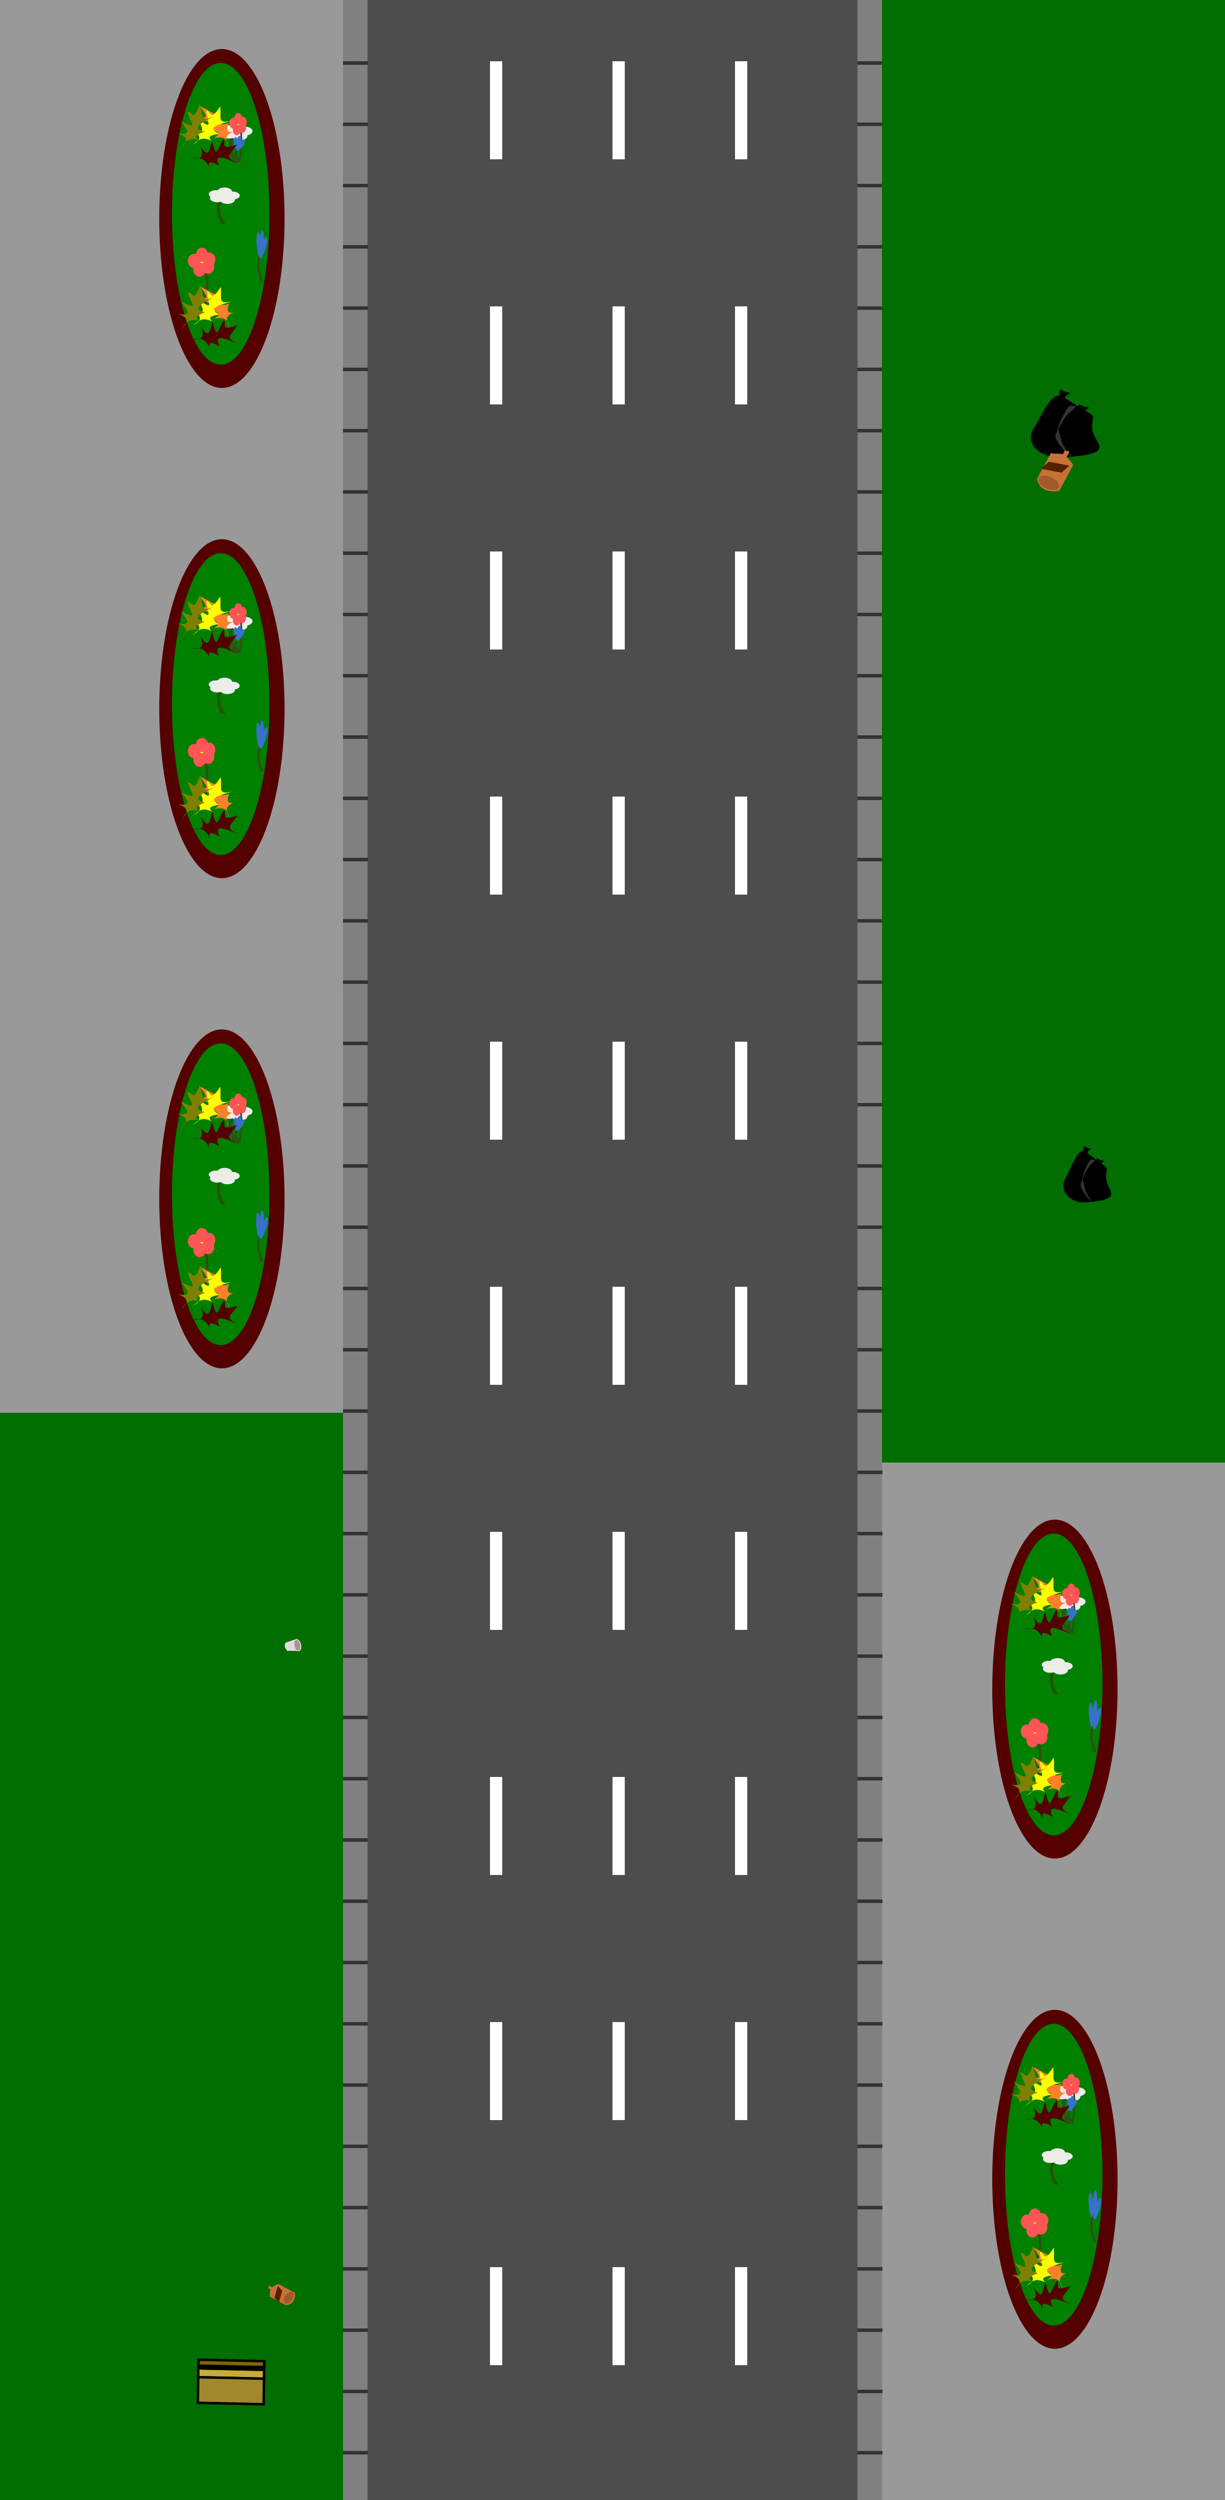 <?xml version="1.0" encoding="UTF-8" standalone="no"?>
<!-- Created with Inkscape (http://www.inkscape.org/) -->

<svg
   width="500"
   height="1020"
   viewBox="0 0 132.292 269.875"
   version="1.1"
   id="svg5"
   inkscape:version="1.1 (c68e22c387, 2021-05-23)"
   sodipodi:docname="fond_minijeu.svg"
   xmlns:inkscape="http://www.inkscape.org/namespaces/inkscape"
   xmlns:sodipodi="http://sodipodi.sourceforge.net/DTD/sodipodi-0.dtd"
   xmlns:xlink="http://www.w3.org/1999/xlink"
   xmlns="http://www.w3.org/2000/svg"
   xmlns:svg="http://www.w3.org/2000/svg">
  <sodipodi:namedview
     id="namedview7"
     pagecolor="#ffffff"
     bordercolor="#666666"
     borderopacity="1.0"
     inkscape:pageshadow="2"
     inkscape:pageopacity="0.0"
     inkscape:pagecheckerboard="0"
     inkscape:document-units="mm"
     showgrid="false"
     width="500px"
     inkscape:zoom="0.52787981"
     inkscape:cx="501.06102"
     inkscape:cy="681.02623"
     inkscape:window-width="1440"
     inkscape:window-height="983"
     inkscape:window-x="-14"
     inkscape:window-y="0"
     inkscape:window-maximized="0"
     inkscape:current-layer="layer1"
     units="px"
     height="1020px" />
  <defs
     id="defs2">
    <linearGradient
       inkscape:collect="always"
       xlink:href="#linearGradient30465"
       id="linearGradient30467-2"
       x1="192.722"
       y1="-11.767"
       x2="207.169"
       y2="-11.767"
       gradientUnits="userSpaceOnUse"
       gradientTransform="matrix(1,-0.022,0.013,1,-9.6793282e-6,1.6589651e-5)" />
    <linearGradient
       id="linearGradient30465"
       inkscape:swatch="solid">
      <stop
         style="stop-color:#000000;stop-opacity:1;"
         offset="0"
         id="stop30463" />
    </linearGradient>
    <linearGradient
       inkscape:collect="always"
       xlink:href="#linearGradient30465"
       id="linearGradient30455-7"
       x1="192.722"
       y1="-13.605"
       x2="207.169"
       y2="-13.605"
       gradientUnits="userSpaceOnUse"
       gradientTransform="matrix(1,-0.022,0.013,1,-9.6793282e-6,1.6589651e-5)" />
    <linearGradient
       inkscape:collect="always"
       xlink:href="#linearGradient30465"
       id="linearGradient30455-2-6"
       x1="192.722"
       y1="-13.605"
       x2="207.169"
       y2="-13.605"
       gradientUnits="userSpaceOnUse"
       gradientTransform="matrix(1,-0.022,0.013,1,-9.6793282e-6,5.1838231e-6)" />
    <linearGradient
       inkscape:collect="always"
       xlink:href="#linearGradient30465"
       id="linearGradient30461-5"
       x1="192.722"
       y1="-8.209"
       x2="207.169"
       y2="-8.209"
       gradientUnits="userSpaceOnUse"
       gradientTransform="matrix(1,-0.022,0.013,1,-9.6793282e-6,1.6589651e-5)" />
  </defs>
  <g
     inkscape:label="Calque 1"
     inkscape:groupmode="layer"
     id="layer1">
    <rect
       style="fill:#808080;stroke-width:0.265"
       id="rect850"
       width="39.688"
       height="270.035"
       x="0"
       y="0" />
    <rect
       style="fill:#999999;stroke-width:0.265"
       id="rect850-1"
       width="37.042"
       height="270.035"
       x="0"
       y="0" />
    <rect
       style="fill:#808080;stroke-width:0.265"
       id="rect850-3"
       width="39.688"
       height="270.035"
       x="92.604"
       y="0" />
    <rect
       style="fill:#999999;stroke-width:0.265"
       id="rect850-1-7"
       width="37.042"
       height="270.035"
       x="95.25"
       y="0" />
    <rect
       style="fill:#4d4d4d;stroke-width:0.265"
       id="rect850-2-4"
       width="52.917"
       height="269.875"
       x="39.688"
       y="0" />
    <rect
       style="fill:#ffffff;stroke-width:0.265"
       id="rect1876"
       width="1.323"
       height="10.583"
       x="52.917"
       y="6.615" />
    <rect
       style="fill:#ffffff;stroke-width:0.265"
       id="rect1876-3"
       width="1.323"
       height="10.583"
       x="66.146"
       y="6.615" />
    <rect
       style="fill:#ffffff;stroke-width:0.265"
       id="rect1876-3-8"
       width="1.323"
       height="10.583"
       x="79.375"
       y="6.615" />
    <rect
       style="fill:#ffffff;stroke-width:0.265"
       id="rect1876-0"
       width="1.323"
       height="10.583"
       x="52.917"
       y="33.073" />
    <rect
       style="fill:#ffffff;stroke-width:0.265"
       id="rect1876-3-0"
       width="1.323"
       height="10.583"
       x="66.146"
       y="33.073" />
    <rect
       style="fill:#ffffff;stroke-width:0.265"
       id="rect1876-3-8-6"
       width="1.323"
       height="10.583"
       x="79.375"
       y="33.073" />
    <rect
       style="fill:#ffffff;stroke-width:0.265"
       id="rect1876-0-8"
       width="1.323"
       height="10.583"
       x="52.917"
       y="59.531" />
    <rect
       style="fill:#ffffff;stroke-width:0.265"
       id="rect1876-3-0-5"
       width="1.323"
       height="10.583"
       x="66.146"
       y="59.531" />
    <rect
       style="fill:#ffffff;stroke-width:0.265"
       id="rect1876-3-8-6-5"
       width="1.323"
       height="10.583"
       x="79.375"
       y="59.531" />
    <rect
       style="fill:#ffffff;stroke-width:0.265"
       id="rect1876-0-8-1"
       width="1.323"
       height="10.583"
       x="52.917"
       y="85.99" />
    <rect
       style="fill:#ffffff;stroke-width:0.265"
       id="rect1876-3-0-5-6"
       width="1.323"
       height="10.583"
       x="66.146"
       y="85.99" />
    <rect
       style="fill:#ffffff;stroke-width:0.265"
       id="rect1876-3-8-6-5-6"
       width="1.323"
       height="10.583"
       x="79.375"
       y="85.99" />
    <rect
       style="fill:#ffffff;stroke-width:0.265"
       id="rect1876-0-8-1-6"
       width="1.323"
       height="10.583"
       x="52.917"
       y="112.448" />
    <rect
       style="fill:#ffffff;stroke-width:0.265"
       id="rect1876-3-0-5-6-2"
       width="1.323"
       height="10.583"
       x="66.146"
       y="112.448" />
    <rect
       style="fill:#ffffff;stroke-width:0.265"
       id="rect1876-3-8-6-5-6-7"
       width="1.323"
       height="10.583"
       x="79.375"
       y="112.448" />
    <rect
       style="fill:#ffffff;stroke-width:0.265"
       id="rect1876-0-8-1-6-5"
       width="1.323"
       height="10.583"
       x="52.917"
       y="138.906" />
    <rect
       style="fill:#ffffff;stroke-width:0.265"
       id="rect1876-3-0-5-6-2-5"
       width="1.323"
       height="10.583"
       x="66.146"
       y="138.906" />
    <rect
       style="fill:#ffffff;stroke-width:0.265"
       id="rect1876-3-8-6-5-6-7-2"
       width="1.323"
       height="10.583"
       x="79.375"
       y="138.906" />
    <rect
       style="fill:#ffffff;stroke-width:0.265"
       id="rect1876-0-8-1-6-5-2"
       width="1.323"
       height="10.583"
       x="52.917"
       y="165.365" />
    <rect
       style="fill:#ffffff;stroke-width:0.265"
       id="rect1876-3-0-5-6-2-5-6"
       width="1.323"
       height="10.583"
       x="66.146"
       y="165.365" />
    <rect
       style="fill:#ffffff;stroke-width:0.265"
       id="rect1876-3-8-6-5-6-7-2-8"
       width="1.323"
       height="10.583"
       x="79.375"
       y="165.365" />
    <rect
       style="fill:#ffffff;stroke-width:0.265"
       id="rect1876-0-8-1-6-5-2-1"
       width="1.323"
       height="10.583"
       x="52.917"
       y="191.823" />
    <rect
       style="fill:#ffffff;stroke-width:0.265"
       id="rect1876-3-0-5-6-2-5-6-7"
       width="1.323"
       height="10.583"
       x="66.146"
       y="191.823" />
    <rect
       style="fill:#ffffff;stroke-width:0.265"
       id="rect1876-3-8-6-5-6-7-2-8-3"
       width="1.323"
       height="10.583"
       x="79.375"
       y="191.823" />
    <rect
       style="fill:#ffffff;stroke-width:0.265"
       id="rect1876-0-8-1-6-5-2-1-5"
       width="1.323"
       height="10.583"
       x="52.917"
       y="218.281" />
    <rect
       style="fill:#ffffff;stroke-width:0.265"
       id="rect1876-3-0-5-6-2-5-6-7-8"
       width="1.323"
       height="10.583"
       x="66.146"
       y="218.281" />
    <rect
       style="fill:#ffffff;stroke-width:0.265"
       id="rect1876-3-8-6-5-6-7-2-8-3-0"
       width="1.323"
       height="10.583"
       x="79.375"
       y="218.281" />
    <rect
       style="fill:#ffffff;stroke-width:0.265"
       id="rect1876-0-8-1-6-5-2-1-5-0"
       width="1.323"
       height="10.583"
       x="52.917"
       y="244.74" />
    <rect
       style="fill:#ffffff;stroke-width:0.265"
       id="rect1876-3-0-5-6-2-5-6-7-8-9"
       width="1.323"
       height="10.583"
       x="66.146"
       y="244.74" />
    <rect
       style="fill:#ffffff;stroke-width:0.265"
       id="rect1876-3-8-6-5-6-7-2-8-3-0-0"
       width="1.323"
       height="10.583"
       x="79.375"
       y="244.74" />
    <rect
       style="fill:#333333;stroke-width:0.265"
       id="rect2382"
       width="2.694"
       height="0.376"
       x="37.042"
       y="6.615" />
    <rect
       style="fill:#333333;stroke-width:0.265"
       id="rect2382-5"
       width="2.694"
       height="0.376"
       x="37.042"
       y="13.229" />
    <rect
       style="fill:#333333;stroke-width:0.265"
       id="rect2382-5-0"
       width="2.694"
       height="0.376"
       x="37.042"
       y="19.844" />
    <rect
       style="fill:#333333;stroke-width:0.265"
       id="rect2382-5-0-9"
       width="2.694"
       height="0.376"
       x="37.042"
       y="26.458" />
    <rect
       style="fill:#333333;stroke-width:0.265"
       id="rect2382-7"
       width="2.694"
       height="0.376"
       x="37.042"
       y="33.073" />
    <rect
       style="fill:#333333;stroke-width:0.265"
       id="rect2382-5-1"
       width="2.694"
       height="0.376"
       x="37.042"
       y="39.688" />
    <rect
       style="fill:#333333;stroke-width:0.265"
       id="rect2382-5-0-6"
       width="2.694"
       height="0.376"
       x="37.042"
       y="46.302" />
    <rect
       style="fill:#333333;stroke-width:0.265"
       id="rect2382-5-0-9-0"
       width="2.694"
       height="0.376"
       x="37.042"
       y="52.917" />
    <rect
       style="fill:#333333;stroke-width:0.265"
       id="rect2382-7-5"
       width="2.694"
       height="0.376"
       x="37.042"
       y="59.531" />
    <rect
       style="fill:#333333;stroke-width:0.265"
       id="rect2382-5-1-8"
       width="2.694"
       height="0.376"
       x="37.042"
       y="66.146" />
    <rect
       style="fill:#333333;stroke-width:0.265"
       id="rect2382-5-0-6-8"
       width="2.694"
       height="0.376"
       x="37.042"
       y="72.76" />
    <rect
       style="fill:#333333;stroke-width:0.265"
       id="rect2382-5-0-9-0-5"
       width="2.694"
       height="0.376"
       x="37.042"
       y="79.375" />
    <rect
       style="fill:#333333;stroke-width:0.265"
       id="rect2382-7-5-0"
       width="2.694"
       height="0.376"
       x="37.042"
       y="85.99" />
    <rect
       style="fill:#333333;stroke-width:0.265"
       id="rect2382-5-1-8-7"
       width="2.694"
       height="0.376"
       x="37.042"
       y="92.604" />
    <rect
       style="fill:#333333;stroke-width:0.265"
       id="rect2382-5-0-6-8-6"
       width="2.694"
       height="0.376"
       x="37.042"
       y="99.219" />
    <rect
       style="fill:#333333;stroke-width:0.265"
       id="rect2382-5-0-9-0-5-2"
       width="2.694"
       height="0.376"
       x="37.042"
       y="105.833" />
    <rect
       style="fill:#333333;stroke-width:0.265"
       id="rect2382-7-5-0-4"
       width="2.694"
       height="0.376"
       x="37.042"
       y="112.448" />
    <rect
       style="fill:#333333;stroke-width:0.265"
       id="rect2382-5-1-8-7-6"
       width="2.694"
       height="0.376"
       x="37.042"
       y="119.062" />
    <rect
       style="fill:#333333;stroke-width:0.265"
       id="rect2382-5-0-6-8-6-6"
       width="2.694"
       height="0.376"
       x="37.042"
       y="125.677" />
    <rect
       style="fill:#333333;stroke-width:0.265"
       id="rect2382-5-0-9-0-5-2-4"
       width="2.694"
       height="0.376"
       x="37.042"
       y="132.292" />
    <rect
       style="fill:#333333;stroke-width:0.265"
       id="rect2382-7-5-0-4-9"
       width="2.694"
       height="0.376"
       x="37.042"
       y="138.906" />
    <rect
       style="fill:#333333;stroke-width:0.265"
       id="rect2382-5-1-8-7-6-2"
       width="2.694"
       height="0.376"
       x="37.042"
       y="145.521" />
    <rect
       style="fill:#333333;stroke-width:0.265"
       id="rect2382-5-0-6-8-6-6-5"
       width="2.694"
       height="0.376"
       x="37.042"
       y="152.135" />
    <rect
       style="fill:#333333;stroke-width:0.265"
       id="rect2382-5-0-9-0-5-2-4-2"
       width="2.694"
       height="0.376"
       x="37.042"
       y="158.75" />
    <rect
       style="fill:#333333;stroke-width:0.265"
       id="rect2382-7-5-0-4-9-4"
       width="2.694"
       height="0.376"
       x="37.042"
       y="165.365" />
    <rect
       style="fill:#333333;stroke-width:0.265"
       id="rect2382-5-1-8-7-6-2-3"
       width="2.694"
       height="0.376"
       x="37.042"
       y="171.979" />
    <rect
       style="fill:#333333;stroke-width:0.265"
       id="rect2382-5-0-6-8-6-6-5-1"
       width="2.694"
       height="0.376"
       x="37.042"
       y="178.594" />
    <rect
       style="fill:#333333;stroke-width:0.265"
       id="rect2382-5-0-9-0-5-2-4-2-6"
       width="2.694"
       height="0.376"
       x="37.042"
       y="185.208" />
    <rect
       style="fill:#333333;stroke-width:0.265"
       id="rect2382-7-5-0-4-9-4-0"
       width="2.694"
       height="0.376"
       x="37.042"
       y="191.823" />
    <rect
       style="fill:#333333;stroke-width:0.265"
       id="rect2382-5-1-8-7-6-2-3-8"
       width="2.694"
       height="0.376"
       x="37.042"
       y="198.438" />
    <rect
       style="fill:#333333;stroke-width:0.265"
       id="rect2382-5-0-6-8-6-6-5-1-2"
       width="2.694"
       height="0.376"
       x="37.042"
       y="205.052" />
    <rect
       style="fill:#333333;stroke-width:0.265"
       id="rect2382-5-0-9-0-5-2-4-2-6-2"
       width="2.694"
       height="0.376"
       x="37.042"
       y="211.667" />
    <rect
       style="fill:#333333;stroke-width:0.265"
       id="rect2382-7-5-0-4-9-4-0-5"
       width="2.694"
       height="0.376"
       x="37.042"
       y="218.281" />
    <rect
       style="fill:#333333;stroke-width:0.265"
       id="rect2382-5-1-8-7-6-2-3-8-1"
       width="2.694"
       height="0.376"
       x="37.042"
       y="224.896" />
    <rect
       style="fill:#333333;stroke-width:0.265"
       id="rect2382-5-0-6-8-6-6-5-1-2-1"
       width="2.694"
       height="0.376"
       x="37.042"
       y="231.51" />
    <rect
       style="fill:#333333;stroke-width:0.265"
       id="rect2382-5-0-9-0-5-2-4-2-6-2-5"
       width="2.694"
       height="0.376"
       x="37.042"
       y="238.125" />
    <rect
       style="fill:#333333;stroke-width:0.265"
       id="rect2382-7-5-0-4-9-4-0-5-0"
       width="2.694"
       height="0.376"
       x="37.042"
       y="244.74" />
    <rect
       style="fill:#333333;stroke-width:0.265"
       id="rect2382-5-1-8-7-6-2-3-8-1-4"
       width="2.694"
       height="0.376"
       x="37.042"
       y="251.354" />
    <rect
       style="fill:#333333;stroke-width:0.265"
       id="rect2382-5-0-6-8-6-6-5-1-2-1-3"
       width="2.694"
       height="0.376"
       x="37.042"
       y="257.969" />
    <rect
       style="fill:#333333;stroke-width:0.265"
       id="rect2382-5-0-9-0-5-2-4-2-6-2-5-5"
       width="2.694"
       height="0.376"
       x="37.042"
       y="264.583" />
    <rect
       style="fill:#333333;stroke-width:0.265"
       id="rect2382-7-5-0-4-9-4-0-5-0-6"
       width="2.694"
       height="0.376"
       x="92.604"
       y="6.615" />
    <rect
       style="fill:#333333;stroke-width:0.265"
       id="rect2382-5-1-8-7-6-2-3-8-1-4-3"
       width="2.694"
       height="0.376"
       x="92.604"
       y="13.229" />
    <rect
       style="fill:#333333;stroke-width:0.265"
       id="rect2382-5-0-6-8-6-6-5-1-2-1-3-5"
       width="2.694"
       height="0.376"
       x="92.604"
       y="19.844" />
    <rect
       style="fill:#333333;stroke-width:0.265"
       id="rect2382-5-0-9-0-5-2-4-2-6-2-5-5-1"
       width="2.694"
       height="0.376"
       x="92.604"
       y="26.458" />
    <rect
       style="fill:#333333;stroke-width:0.265"
       id="rect2382-7-5-0-4-9-4-0-5-0-6-4"
       width="2.694"
       height="0.376"
       x="92.604"
       y="218.281" />
    <rect
       style="fill:#333333;stroke-width:0.265"
       id="rect2382-5-1-8-7-6-2-3-8-1-4-3-7"
       width="2.694"
       height="0.376"
       x="92.604"
       y="224.896" />
    <rect
       style="fill:#333333;stroke-width:0.265"
       id="rect2382-5-0-6-8-6-6-5-1-2-1-3-5-9"
       width="2.694"
       height="0.376"
       x="92.604"
       y="231.51" />
    <rect
       style="fill:#333333;stroke-width:0.265"
       id="rect2382-5-0-9-0-5-2-4-2-6-2-5-5-1-28"
       width="2.694"
       height="0.376"
       x="92.604"
       y="238.125" />
    <rect
       style="fill:#333333;stroke-width:0.265"
       id="rect2382-7-5-0-4-9-4-0-5-0-6-4-9"
       width="2.694"
       height="0.376"
       x="92.604"
       y="244.74" />
    <rect
       style="fill:#333333;stroke-width:0.265"
       id="rect2382-5-1-8-7-6-2-3-8-1-4-3-7-2"
       width="2.694"
       height="0.376"
       x="92.604"
       y="251.354" />
    <rect
       style="fill:#333333;stroke-width:0.265"
       id="rect2382-5-0-6-8-6-6-5-1-2-1-3-5-9-1"
       width="2.694"
       height="0.376"
       x="92.604"
       y="257.969" />
    <rect
       style="fill:#333333;stroke-width:0.265"
       id="rect2382-5-0-9-0-5-2-4-2-6-2-5-5-1-28-7"
       width="2.694"
       height="0.376"
       x="92.604"
       y="264.583" />
    <rect
       style="fill:#333333;stroke-width:0.265"
       id="rect2382-7-5-0-4-9-4-0-5-0-6-2"
       width="2.694"
       height="0.376"
       x="92.604"
       y="33.073" />
    <rect
       style="fill:#333333;stroke-width:0.265"
       id="rect2382-5-1-8-7-6-2-3-8-1-4-3-5"
       width="2.694"
       height="0.376"
       x="92.604"
       y="39.687" />
    <rect
       style="fill:#333333;stroke-width:0.265"
       id="rect2382-5-0-6-8-6-6-5-1-2-1-3-5-1"
       width="2.694"
       height="0.376"
       x="92.604"
       y="46.302" />
    <rect
       style="fill:#333333;stroke-width:0.265"
       id="rect2382-5-0-9-0-5-2-4-2-6-2-5-5-1-2"
       width="2.694"
       height="0.376"
       x="92.604"
       y="52.917" />
    <rect
       style="fill:#333333;stroke-width:0.265"
       id="rect2382-7-5-0-4-9-4-0-5-0-6-2-5"
       width="2.694"
       height="0.376"
       x="92.604"
       y="59.531" />
    <rect
       style="fill:#333333;stroke-width:0.265"
       id="rect2382-5-1-8-7-6-2-3-8-1-4-3-5-0"
       width="2.694"
       height="0.376"
       x="92.604"
       y="66.146" />
    <rect
       style="fill:#333333;stroke-width:0.265"
       id="rect2382-5-0-6-8-6-6-5-1-2-1-3-5-1-1"
       width="2.694"
       height="0.376"
       x="92.604"
       y="72.76" />
    <rect
       style="fill:#333333;stroke-width:0.265"
       id="rect2382-5-0-9-0-5-2-4-2-6-2-5-5-1-2-8"
       width="2.694"
       height="0.376"
       x="92.604"
       y="79.375" />
    <rect
       style="fill:#333333;stroke-width:0.265"
       id="rect2382-7-5-0-4-9-4-0-5-0-6-2-5-4"
       width="2.694"
       height="0.376"
       x="92.604"
       y="85.99" />
    <rect
       style="fill:#333333;stroke-width:0.265"
       id="rect2382-5-1-8-7-6-2-3-8-1-4-3-5-0-0"
       width="2.694"
       height="0.376"
       x="92.604"
       y="92.604" />
    <rect
       style="fill:#333333;stroke-width:0.265"
       id="rect2382-5-0-6-8-6-6-5-1-2-1-3-5-1-1-1"
       width="2.694"
       height="0.376"
       x="92.604"
       y="99.219" />
    <rect
       style="fill:#333333;stroke-width:0.265"
       id="rect2382-5-0-9-0-5-2-4-2-6-2-5-5-1-2-8-6"
       width="2.694"
       height="0.376"
       x="92.604"
       y="105.833" />
    <rect
       style="fill:#333333;stroke-width:0.265"
       id="rect2382-7-5-0-4-9-4-0-5-0-6-2-5-4-7"
       width="2.694"
       height="0.376"
       x="92.604"
       y="112.448" />
    <rect
       style="fill:#333333;stroke-width:0.265"
       id="rect2382-5-1-8-7-6-2-3-8-1-4-3-5-0-0-2"
       width="2.694"
       height="0.376"
       x="92.604"
       y="119.062" />
    <rect
       style="fill:#333333;stroke-width:0.265"
       id="rect2382-5-0-6-8-6-6-5-1-2-1-3-5-1-1-1-2"
       width="2.694"
       height="0.376"
       x="92.604"
       y="125.677" />
    <rect
       style="fill:#333333;stroke-width:0.265"
       id="rect2382-5-0-9-0-5-2-4-2-6-2-5-5-1-2-8-6-6"
       width="2.694"
       height="0.376"
       x="92.604"
       y="132.292" />
    <rect
       style="fill:#333333;stroke-width:0.265"
       id="rect2382-7-5-0-4-9-4-0-5-0-6-2-5-4-7-1"
       width="2.694"
       height="0.376"
       x="92.604"
       y="138.906" />
    <rect
       style="fill:#333333;stroke-width:0.265"
       id="rect2382-5-1-8-7-6-2-3-8-1-4-3-5-0-0-2-1"
       width="2.694"
       height="0.376"
       x="92.604"
       y="145.521" />
    <rect
       style="fill:#333333;stroke-width:0.265"
       id="rect2382-5-0-6-8-6-6-5-1-2-1-3-5-1-1-1-2-0"
       width="2.694"
       height="0.376"
       x="92.604"
       y="152.135" />
    <rect
       style="fill:#333333;stroke-width:0.265"
       id="rect2382-5-0-9-0-5-2-4-2-6-2-5-5-1-2-8-6-6-9"
       width="2.694"
       height="0.376"
       x="92.604"
       y="158.75" />
    <rect
       style="fill:#333333;stroke-width:0.265"
       id="rect2382-7-5-0-4-9-4-0-5-0-6-2-5-4-7-1-2"
       width="2.694"
       height="0.376"
       x="92.604"
       y="165.365" />
    <rect
       style="fill:#333333;stroke-width:0.265"
       id="rect2382-5-1-8-7-6-2-3-8-1-4-3-5-0-0-2-1-9"
       width="2.694"
       height="0.376"
       x="92.604"
       y="171.979" />
    <rect
       style="fill:#333333;stroke-width:0.265"
       id="rect2382-5-0-6-8-6-6-5-1-2-1-3-5-1-1-1-2-0-1"
       width="2.694"
       height="0.376"
       x="92.604"
       y="178.594" />
    <rect
       style="fill:#333333;stroke-width:0.265"
       id="rect2382-5-0-9-0-5-2-4-2-6-2-5-5-1-2-8-6-6-9-2"
       width="2.694"
       height="0.376"
       x="92.604"
       y="185.208" />
    <rect
       style="fill:#333333;stroke-width:0.265"
       id="rect2382-7-5-0-4-9-4-0-5-0-6-2-5-4-7-1-2-2"
       width="2.694"
       height="0.376"
       x="92.604"
       y="191.823" />
    <rect
       style="fill:#333333;stroke-width:0.265"
       id="rect2382-5-1-8-7-6-2-3-8-1-4-3-5-0-0-2-1-9-4"
       width="2.694"
       height="0.376"
       x="92.604"
       y="198.437" />
    <rect
       style="fill:#333333;stroke-width:0.265"
       id="rect2382-5-0-6-8-6-6-5-1-2-1-3-5-1-1-1-2-0-1-1"
       width="2.694"
       height="0.376"
       x="92.604"
       y="205.052" />
    <rect
       style="fill:#333333;stroke-width:0.265"
       id="rect2382-5-0-9-0-5-2-4-2-6-2-5-5-1-2-8-6-6-9-2-2"
       width="2.694"
       height="0.376"
       x="92.604"
       y="211.667" />
    <ellipse
       style="fill:#550000;stroke-width:0.265"
       id="path3432"
       cx="23.964"
       cy="23.586"
       rx="6.766"
       ry="18.294" />
    <ellipse
       style="fill:#008000;stroke-width:0.265"
       id="path3434"
       cx="23.839"
       cy="23.085"
       rx="5.263"
       ry="16.29" />
    <path
       id="rect8122-7"
       style="fill:#2d5016;stroke-width:0.265"
       d="m 25.165,14.228 h 0.503 c -1.003,1.061 -0.659,2.186 0,3.326 h -0.503 c -0.446,-1.099 -0.728,-2.201 0,-3.326 z"
       sodipodi:nodetypes="ccccc" />
    <ellipse
       style="fill:#ececec;stroke-width:0.265"
       id="path7904-06"
       cx="24.616"
       cy="13.987"
       rx="0.823"
       ry="0.481" />
    <ellipse
       style="fill:#ffff00;stroke-width:0.265"
       id="path7904-7-9"
       cx="25.485"
       cy="14.168"
       rx="0.823"
       ry="0.481" />
    <ellipse
       style="fill:#ececec;stroke-width:0.265"
       id="path7904-3-1"
       cx="25.576"
       cy="13.667"
       rx="0.823"
       ry="0.481" />
    <ellipse
       style="fill:#ececec;stroke-width:0.265"
       id="path7904-32-8"
       cx="26.445"
       cy="14.148"
       rx="0.823"
       ry="0.481" />
    <ellipse
       style="fill:#ececec;stroke-width:0.265"
       id="path7904-5-6"
       cx="25.897"
       cy="14.669"
       rx="0.823"
       ry="0.481" />
    <ellipse
       style="fill:#ececec;stroke-width:0.265"
       id="path7904-4-5"
       cx="24.753"
       cy="14.468"
       rx="0.823"
       ry="0.481" />
    <path
       id="rect8122-5-6-8"
       style="fill:#2d5016;stroke-width:0.265"
       d="m 25.941,13.478 h -0.258 c 0.515,1.3 0.338,2.679 0,4.076 h 0.258 c 0.229,-1.346 0.374,-2.697 0,-4.076 z"
       sodipodi:nodetypes="ccccc" />
    <ellipse
       style="fill:#ffff00;stroke-width:0.265"
       id="path7904-7-2-3-0"
       cx="-25.776"
       cy="13.404"
       rx="0.423"
       ry="0.589"
       transform="scale(-1,1)" />
    <ellipse
       style="fill:#ff5555;stroke-width:0.265"
       id="path7904-0-4-9"
       cx="-26.223"
       cy="13.183"
       rx="0.423"
       ry="0.589"
       transform="scale(-1,1)" />
    <ellipse
       style="fill:#ff5555;stroke-width:0.265"
       id="path7904-3-4-7-8"
       cx="-25.729"
       cy="12.79"
       rx="0.423"
       ry="0.589"
       transform="scale(-1,1)" />
    <ellipse
       style="fill:#ff5555;stroke-width:0.265"
       id="path7904-32-6-7-4"
       cx="-25.186"
       cy="13.295"
       rx="0.423"
       ry="0.589"
       transform="scale(-1,1)" />
    <ellipse
       style="fill:#ff5555;stroke-width:0.265"
       id="path7904-5-8-6-8"
       cx="-25.565"
       cy="14.018"
       rx="0.423"
       ry="0.589"
       transform="scale(-1,1)" />
    <ellipse
       style="fill:#ff5555;stroke-width:0.265"
       id="path7904-4-4-3-7"
       cx="-26.152"
       cy="13.773"
       rx="0.423"
       ry="0.589"
       transform="scale(-1,1)" />
    <path
       id="rect8122-5-9-6-3"
       style="fill:#2d5016;stroke-width:0.265"
       d="m 25.668,15.901 h 0.384 c -0.765,0.527 -0.503,1.086 0,1.653 h -0.384 c -0.34,-0.546 -0.556,-1.094 0,-1.653 z"
       sodipodi:nodetypes="ccccc" />
    <ellipse
       style="fill:#3771c8;stroke-width:0.265"
       id="path9262-19-5"
       cx="22.83"
       cy="18.436"
       rx="0.258"
       ry="0.71"
       transform="matrix(0.993,-0.119,0.155,0.988,0,0)" />
    <ellipse
       style="fill:#3771c8;stroke-width:0.265"
       id="path9262-0-1-4"
       cx="27.428"
       cy="13.014"
       rx="0.258"
       ry="0.709"
       transform="matrix(0.996,0.089,-0.116,0.993,0,0)" />
    <ellipse
       style="fill:#3771c8;stroke-width:0.265"
       id="path9262-1-9-0"
       cx="30.51"
       cy="1.782"
       rx="0.251"
       ry="0.736"
       transform="matrix(0.885,0.465,-0.565,0.825,0,0)" />
    <path
       id="rect8122-5-9"
       style="fill:#2d5016;stroke-width:0.265"
       d="m 28.11,27.195 h 0.357 c -0.711,1.002 -0.467,2.064 0,3.141 h -0.357 c -0.316,-1.038 -0.517,-2.079 0,-3.141 z"
       sodipodi:nodetypes="ccccc" />
    <ellipse
       style="fill:#3771c8;stroke-width:0.266"
       id="path9262"
       cx="26.227"
       cy="32.768"
       rx="0.245"
       ry="1.337"
       transform="matrix(0.971,-0.239,0.076,0.997,0,0)" />
    <ellipse
       style="fill:#3771c8;stroke-width:0.266"
       id="path9262-0"
       cx="29.92"
       cy="20.839"
       rx="0.243"
       ry="1.341"
       transform="matrix(0.984,0.18,-0.057,0.998,0,0)" />
    <ellipse
       style="fill:#3771c8;stroke-width:0.282"
       id="path9262-1"
       cx="40.336"
       cy="-2.933"
       rx="0.303"
       ry="1.217"
       transform="matrix(0.682,0.732,-0.317,0.948,0,0)" />
    <path
       id="rect8122"
       style="fill:#225500;stroke-width:0.265"
       d="m 23.862,21.18 h 0.485 c -0.966,0.955 -0.635,1.967 0,2.993 h -0.485 c -0.43,-0.989 -0.702,-1.981 0,-2.993 z"
       sodipodi:nodetypes="ccccc" />
    <ellipse
       style="fill:#ececec;stroke-width:0.265"
       id="path7904"
       cx="23.333"
       cy="20.964"
       rx="0.793"
       ry="0.433" />
    <ellipse
       style="fill:#ffff00;stroke-width:0.265"
       id="path7904-7"
       cx="24.171"
       cy="21.126"
       rx="0.793"
       ry="0.433" />
    <ellipse
       style="fill:#ececec;stroke-width:0.265"
       id="path7904-3"
       cx="24.259"
       cy="20.675"
       rx="0.793"
       ry="0.433" />
    <ellipse
       style="fill:#ececec;stroke-width:0.265"
       id="path7904-32"
       cx="25.097"
       cy="21.108"
       rx="0.793"
       ry="0.433" />
    <ellipse
       style="fill:#ececec;stroke-width:0.265"
       id="path7904-5"
       cx="24.568"
       cy="21.577"
       rx="0.793"
       ry="0.433" />
    <ellipse
       style="fill:#ececec;stroke-width:0.265"
       id="path7904-4"
       cx="23.466"
       cy="21.396"
       rx="0.793"
       ry="0.433" />
    <path
       id="rect8122-5"
       style="fill:#2d5016;stroke-width:0.265"
       d="m 22.145,28.402 h -0.408 c 0.814,1.695 0.535,3.494 0,5.316 h 0.408 c 0.362,-1.756 0.591,-3.518 0,-5.316 z"
       sodipodi:nodetypes="ccccc" />
    <ellipse
       style="fill:#ffff00;stroke-width:0.265"
       id="path7904-7-2"
       cx="-21.885"
       cy="28.306"
       rx="0.668"
       ry="0.769"
       transform="scale(-1,1)" />
    <ellipse
       style="fill:#ff5555;stroke-width:0.265"
       id="path7904-0"
       cx="-22.59"
       cy="28.018"
       rx="0.668"
       ry="0.769"
       transform="scale(-1,1)" />
    <ellipse
       style="fill:#ff5555;stroke-width:0.265"
       id="path7904-3-4"
       cx="-21.811"
       cy="27.505"
       rx="0.668"
       ry="0.769"
       transform="scale(-1,1)" />
    <ellipse
       style="fill:#ff5555;stroke-width:0.265"
       id="path7904-32-6"
       cx="-20.953"
       cy="28.163"
       rx="0.668"
       ry="0.769"
       transform="scale(-1,1)" />
    <ellipse
       style="fill:#ff5555;stroke-width:0.265"
       id="path7904-5-8"
       cx="-21.551"
       cy="29.106"
       rx="0.668"
       ry="0.769"
       transform="scale(-1,1)" />
    <ellipse
       style="fill:#ff5555;stroke-width:0.265"
       id="path7904-4-4"
       cx="-22.479"
       cy="28.786"
       rx="0.668"
       ry="0.769"
       transform="scale(-1,1)" />
    <path
       id="rect7895"
       style="fill:#ff7f2a;stroke-width:0.265"
       d="m 21.583,11.462 c 1.344,0.564 1.896,1.448 2.188,0.019 -0.122,1.035 -0.542,2.374 0.913,1.794 -0.232,0.622 -0.27,1.093 0.48,0.953 -1.252,0.543 -0.516,1.158 -0.464,1.748 -0.081,-0.86 -0.447,-1.419 -1.731,-1.006 1.46,-0.789 -0.124,-0.886 -0.993,-1.145 2.131,-0.337 0.912,-0.407 -0.559,-1.095 0.278,-0.348 1.583,0.55 0.165,-1.268 z"
       sodipodi:nodetypes="ccccccccc" />
    <path
       id="rect7895-5"
       style="fill:#ffff00;stroke-width:0.265"
       d="m 23.772,11.481 c 0.192,1.189 -0.447,1.967 1.3,1.538 -1.211,0.373 -2.937,0.674 -1.42,1.434 -0.824,0.114 -1.364,0.296 -0.757,0.758 -1.354,-0.634 -1.584,0.153 -2.202,0.451 0.896,-0.438 1.289,-0.941 0.061,-1.656 1.749,0.67 0.899,-0.48 0.659,-1.202 1.658,1.34 0.998,0.457 0.865,-0.876 0.551,0.04 0.351,1.35 1.493,-0.447 z"
       sodipodi:nodetypes="ccccccccc"
       inkscape:transform-center-x="-2.8796205"
       inkscape:transform-center-y="0.12696262" />
    <path
       id="rect7895-5-0"
       style="fill:#550000;stroke-width:0.265"
       d="m 25.57,15.603 c -0.574,1.059 -1.555,1.285 0.091,2.012 -1.187,-0.444 -2.737,-1.26 -2,0.268 -0.722,-0.413 -1.261,-0.598 -1.063,0.138 -0.684,-1.329 -1.348,-0.846 -2.019,-0.988 0.977,0.201 1.596,0.042 1.059,-1.274 0.976,1.599 1.005,0.169 1.256,-0.549 0.494,2.073 0.512,0.972 1.22,-0.165 0.412,0.368 -0.546,1.283 1.455,0.558 z"
       sodipodi:nodetypes="ccccccccc"
       inkscape:transform-center-x="-1.7330285"
       inkscape:transform-center-y="1.6768751" />
    <path
       id="rect7895-5-0-7"
       style="fill:#808000;stroke-width:0.265"
       d="m 21.572,11.288 c 0.44,1.121 -0.019,2.017 1.597,1.227 -1.104,0.622 -2.727,1.282 -1.083,1.702 -0.781,0.286 -1.27,0.579 -0.579,0.902 -1.457,-0.332 -1.516,0.486 -2.056,0.908 0.783,-0.618 1.06,-1.193 -0.292,-1.631 1.852,0.284 0.777,-0.659 0.389,-1.314 1.904,0.958 1.073,0.235 0.66,-1.04 0.547,-0.078 0.63,1.245 1.364,-0.754 z"
       sodipodi:nodetypes="ccccccccc"
       inkscape:transform-center-x="-2.8581705"
       inkscape:transform-center-y="-0.34897895" />
    <path
       id="rect7895-1"
       style="fill:#ff7f2a;stroke-width:0.265"
       d="m 21.643,30.962 c 1.344,0.564 1.896,1.448 2.188,0.019 -0.122,1.035 -0.542,2.374 0.913,1.794 -0.232,0.622 -0.27,1.093 0.48,0.953 -1.252,0.543 -0.516,1.158 -0.464,1.748 -0.081,-0.86 -0.447,-1.419 -1.731,-1.006 1.46,-0.789 -0.124,-0.886 -0.993,-1.145 2.131,-0.337 0.912,-0.407 -0.559,-1.095 0.278,-0.348 1.583,0.55 0.165,-1.268 z"
       sodipodi:nodetypes="ccccccccc" />
    <path
       id="rect7895-5-3"
       style="fill:#ffff00;stroke-width:0.265"
       d="m 23.831,30.981 c 0.192,1.189 -0.447,1.967 1.3,1.538 -1.211,0.373 -2.937,0.674 -1.42,1.434 -0.824,0.114 -1.364,0.296 -0.757,0.758 -1.354,-0.634 -1.584,0.153 -2.202,0.451 0.896,-0.438 1.289,-0.941 0.061,-1.656 1.749,0.67 0.899,-0.48 0.659,-1.202 1.658,1.34 0.998,0.457 0.865,-0.876 0.551,0.04 0.351,1.35 1.493,-0.447 z"
       sodipodi:nodetypes="ccccccccc"
       inkscape:transform-center-x="-2.8796205"
       inkscape:transform-center-y="0.12696262" />
    <path
       id="rect7895-5-0-0"
       style="fill:#550000;stroke-width:0.265"
       d="m 25.63,35.104 c -0.574,1.059 -1.555,1.285 0.091,2.012 -1.187,-0.444 -2.737,-1.26 -2,0.268 -0.722,-0.413 -1.261,-0.598 -1.063,0.138 -0.684,-1.329 -1.348,-0.846 -2.019,-0.988 0.977,0.201 1.596,0.042 1.059,-1.274 0.976,1.599 1.005,0.169 1.256,-0.549 0.494,2.073 0.512,0.972 1.22,-0.165 0.412,0.368 -0.546,1.283 1.455,0.558 z"
       sodipodi:nodetypes="ccccccccc"
       inkscape:transform-center-x="-1.7330285"
       inkscape:transform-center-y="1.6768751" />
    <path
       id="rect7895-5-0-7-6"
       style="fill:#808000;stroke-width:0.265"
       d="m 21.631,30.789 c 0.44,1.121 -0.019,2.017 1.597,1.227 -1.104,0.622 -2.727,1.282 -1.083,1.702 -0.781,0.286 -1.27,0.579 -0.579,0.902 -1.457,-0.332 -1.516,0.486 -2.056,0.908 0.783,-0.618 1.06,-1.193 -0.292,-1.631 1.852,0.284 0.777,-0.659 0.389,-1.314 1.904,0.958 1.073,0.235 0.66,-1.04 0.547,-0.078 0.63,1.245 1.364,-0.754 z"
       sodipodi:nodetypes="ccccccccc"
       inkscape:transform-center-x="-2.8581705"
       inkscape:transform-center-y="-0.34897895" />
    <ellipse
       style="fill:#550000;stroke-width:0.265"
       id="path3432-7"
       cx="23.964"
       cy="76.503"
       rx="6.766"
       ry="18.294" />
    <ellipse
       style="fill:#008000;stroke-width:0.265"
       id="path3434-0"
       cx="23.839"
       cy="76.002"
       rx="5.263"
       ry="16.29" />
    <path
       id="rect8122-7-3"
       style="fill:#2d5016;stroke-width:0.265"
       d="m 25.165,67.144 h 0.503 c -1.003,1.061 -0.659,2.186 0,3.326 h -0.503 c -0.446,-1.099 -0.728,-2.201 0,-3.326 z"
       sodipodi:nodetypes="ccccc" />
    <ellipse
       style="fill:#ececec;stroke-width:0.265"
       id="path7904-06-9"
       cx="24.616"
       cy="66.904"
       rx="0.823"
       ry="0.481" />
    <ellipse
       style="fill:#ffff00;stroke-width:0.265"
       id="path7904-7-9-5"
       cx="25.485"
       cy="67.084"
       rx="0.823"
       ry="0.481" />
    <ellipse
       style="fill:#ececec;stroke-width:0.265"
       id="path7904-3-1-2"
       cx="25.576"
       cy="66.583"
       rx="0.823"
       ry="0.481" />
    <ellipse
       style="fill:#ececec;stroke-width:0.265"
       id="path7904-32-8-2"
       cx="26.445"
       cy="67.064"
       rx="0.823"
       ry="0.481" />
    <ellipse
       style="fill:#ececec;stroke-width:0.265"
       id="path7904-5-6-3"
       cx="25.897"
       cy="67.585"
       rx="0.823"
       ry="0.481" />
    <ellipse
       style="fill:#ececec;stroke-width:0.265"
       id="path7904-4-5-5"
       cx="24.753"
       cy="67.385"
       rx="0.823"
       ry="0.481" />
    <path
       id="rect8122-5-6-8-7"
       style="fill:#2d5016;stroke-width:0.265"
       d="m 25.941,66.395 h -0.258 c 0.515,1.3 0.338,2.679 0,4.076 h 0.258 c 0.229,-1.346 0.374,-2.697 0,-4.076 z"
       sodipodi:nodetypes="ccccc" />
    <ellipse
       style="fill:#ffff00;stroke-width:0.265"
       id="path7904-7-2-3-0-4"
       cx="-25.776"
       cy="66.321"
       rx="0.423"
       ry="0.589"
       transform="scale(-1,1)" />
    <ellipse
       style="fill:#ff5555;stroke-width:0.265"
       id="path7904-0-4-9-5"
       cx="-26.223"
       cy="66.1"
       rx="0.423"
       ry="0.589"
       transform="scale(-1,1)" />
    <ellipse
       style="fill:#ff5555;stroke-width:0.265"
       id="path7904-3-4-7-8-9"
       cx="-25.729"
       cy="65.707"
       rx="0.423"
       ry="0.589"
       transform="scale(-1,1)" />
    <ellipse
       style="fill:#ff5555;stroke-width:0.265"
       id="path7904-32-6-7-4-9"
       cx="-25.186"
       cy="66.211"
       rx="0.423"
       ry="0.589"
       transform="scale(-1,1)" />
    <ellipse
       style="fill:#ff5555;stroke-width:0.265"
       id="path7904-5-8-6-8-3"
       cx="-25.565"
       cy="66.935"
       rx="0.423"
       ry="0.589"
       transform="scale(-1,1)" />
    <ellipse
       style="fill:#ff5555;stroke-width:0.265"
       id="path7904-4-4-3-7-6"
       cx="-26.152"
       cy="66.689"
       rx="0.423"
       ry="0.589"
       transform="scale(-1,1)" />
    <path
       id="rect8122-5-9-6-3-2"
       style="fill:#2d5016;stroke-width:0.265"
       d="m 25.668,68.817 h 0.384 c -0.765,0.527 -0.503,1.086 0,1.653 h -0.384 c -0.34,-0.546 -0.556,-1.094 0,-1.653 z"
       sodipodi:nodetypes="ccccc" />
    <ellipse
       style="fill:#3771c8;stroke-width:0.265"
       id="path9262-19-5-9"
       cx="14.636"
       cy="71.007"
       rx="0.258"
       ry="0.71"
       transform="matrix(0.993,-0.119,0.155,0.988,0,0)" />
    <ellipse
       style="fill:#3771c8;stroke-width:0.265"
       id="path9262-0-1-4-9"
       cx="33.564"
       cy="65.739"
       rx="0.258"
       ry="0.709"
       transform="matrix(0.996,0.089,-0.116,0.993,0,0)" />
    <ellipse
       style="fill:#3771c8;stroke-width:0.265"
       id="path9262-1-9-0-6"
       cx="60.588"
       cy="48.949"
       rx="0.251"
       ry="0.736"
       transform="matrix(0.885,0.465,-0.565,0.825,0,0)" />
    <path
       id="rect8122-5-9-2"
       style="fill:#2d5016;stroke-width:0.265"
       d="m 28.11,80.112 h 0.357 c -0.711,1.002 -0.467,2.064 0,3.141 h -0.357 c -0.316,-1.038 -0.517,-2.079 0,-3.141 z"
       sodipodi:nodetypes="ccccc" />
    <ellipse
       style="fill:#3771c8;stroke-width:0.266"
       id="path9262-5"
       cx="22.129"
       cy="84.858"
       rx="0.245"
       ry="1.337"
       transform="matrix(0.971,-0.239,0.076,0.997,0,0)" />
    <ellipse
       style="fill:#3771c8;stroke-width:0.266"
       id="path9262-0-6"
       cx="32.96"
       cy="73.293"
       rx="0.243"
       ry="1.341"
       transform="matrix(0.984,0.18,-0.057,0.998,0,0)" />
    <ellipse
       style="fill:#3771c8;stroke-width:0.282"
       id="path9262-1-3"
       cx="59.449"
       cy="38.119"
       rx="0.303"
       ry="1.217"
       transform="matrix(0.682,0.732,-0.317,0.948,0,0)" />
    <path
       id="rect8122-1"
       style="fill:#225500;stroke-width:0.265"
       d="m 23.862,74.097 h 0.485 c -0.966,0.955 -0.635,1.967 0,2.993 h -0.485 c -0.43,-0.989 -0.702,-1.981 0,-2.993 z"
       sodipodi:nodetypes="ccccc" />
    <ellipse
       style="fill:#ececec;stroke-width:0.265"
       id="path7904-71"
       cx="23.333"
       cy="73.88"
       rx="0.793"
       ry="0.433" />
    <ellipse
       style="fill:#ffff00;stroke-width:0.265"
       id="path7904-7-1"
       cx="24.171"
       cy="74.043"
       rx="0.793"
       ry="0.433" />
    <ellipse
       style="fill:#ececec;stroke-width:0.265"
       id="path7904-3-7"
       cx="24.259"
       cy="73.592"
       rx="0.793"
       ry="0.433" />
    <ellipse
       style="fill:#ececec;stroke-width:0.265"
       id="path7904-32-5"
       cx="25.097"
       cy="74.024"
       rx="0.793"
       ry="0.433" />
    <ellipse
       style="fill:#ececec;stroke-width:0.265"
       id="path7904-5-9"
       cx="24.568"
       cy="74.493"
       rx="0.793"
       ry="0.433" />
    <ellipse
       style="fill:#ececec;stroke-width:0.265"
       id="path7904-4-0"
       cx="23.466"
       cy="74.313"
       rx="0.793"
       ry="0.433" />
    <path
       id="rect8122-5-0"
       style="fill:#2d5016;stroke-width:0.265"
       d="m 22.145,81.319 h -0.408 c 0.814,1.695 0.535,3.494 0,5.316 h 0.408 c 0.362,-1.756 0.591,-3.518 0,-5.316 z"
       sodipodi:nodetypes="ccccc" />
    <ellipse
       style="fill:#ffff00;stroke-width:0.265"
       id="path7904-7-2-0"
       cx="-21.885"
       cy="81.222"
       rx="0.668"
       ry="0.769"
       transform="scale(-1,1)" />
    <ellipse
       style="fill:#ff5555;stroke-width:0.265"
       id="path7904-0-1"
       cx="-22.59"
       cy="80.934"
       rx="0.668"
       ry="0.769"
       transform="scale(-1,1)" />
    <ellipse
       style="fill:#ff5555;stroke-width:0.265"
       id="path7904-3-4-8"
       cx="-21.811"
       cy="80.422"
       rx="0.668"
       ry="0.769"
       transform="scale(-1,1)" />
    <ellipse
       style="fill:#ff5555;stroke-width:0.265"
       id="path7904-32-6-3"
       cx="-20.953"
       cy="81.08"
       rx="0.668"
       ry="0.769"
       transform="scale(-1,1)" />
    <ellipse
       style="fill:#ff5555;stroke-width:0.265"
       id="path7904-5-8-7"
       cx="-21.551"
       cy="82.023"
       rx="0.668"
       ry="0.769"
       transform="scale(-1,1)" />
    <ellipse
       style="fill:#ff5555;stroke-width:0.265"
       id="path7904-4-4-2"
       cx="-22.479"
       cy="81.703"
       rx="0.668"
       ry="0.769"
       transform="scale(-1,1)" />
    <path
       id="rect7895-4"
       style="fill:#ff7f2a;stroke-width:0.265"
       d="m 21.583,64.378 c 1.344,0.564 1.896,1.448 2.188,0.019 -0.122,1.035 -0.542,2.374 0.913,1.794 -0.232,0.622 -0.27,1.093 0.48,0.953 -1.252,0.543 -0.516,1.158 -0.464,1.748 -0.081,-0.86 -0.447,-1.419 -1.731,-1.006 1.46,-0.789 -0.124,-0.886 -0.993,-1.145 2.131,-0.337 0.912,-0.407 -0.559,-1.095 0.278,-0.348 1.583,0.55 0.165,-1.268 z"
       sodipodi:nodetypes="ccccccccc" />
    <path
       id="rect7895-5-2"
       style="fill:#ffff00;stroke-width:0.265"
       d="m 23.772,64.398 c 0.192,1.189 -0.447,1.967 1.3,1.538 -1.211,0.373 -2.937,0.674 -1.42,1.434 -0.824,0.114 -1.364,0.296 -0.757,0.758 -1.354,-0.634 -1.584,0.153 -2.202,0.451 0.896,-0.438 1.289,-0.941 0.061,-1.656 1.749,0.67 0.899,-0.48 0.659,-1.202 1.658,1.34 0.998,0.457 0.865,-0.876 0.551,0.04 0.351,1.35 1.493,-0.447 z"
       sodipodi:nodetypes="ccccccccc"
       inkscape:transform-center-x="-2.8796205"
       inkscape:transform-center-y="0.12696262" />
    <path
       id="rect7895-5-0-4"
       style="fill:#550000;stroke-width:0.265"
       d="m 25.57,68.52 c -0.574,1.059 -1.555,1.285 0.091,2.012 -1.187,-0.444 -2.737,-1.26 -2,0.268 -0.722,-0.413 -1.261,-0.598 -1.063,0.138 -0.684,-1.329 -1.348,-0.846 -2.019,-0.988 0.977,0.201 1.596,0.042 1.059,-1.274 0.976,1.599 1.005,0.169 1.256,-0.549 0.494,2.073 0.512,0.972 1.22,-0.165 0.412,0.368 -0.546,1.283 1.455,0.558 z"
       sodipodi:nodetypes="ccccccccc"
       inkscape:transform-center-x="-1.7330285"
       inkscape:transform-center-y="1.6768751" />
    <path
       id="rect7895-5-0-7-0"
       style="fill:#808000;stroke-width:0.265"
       d="m 21.572,64.205 c 0.44,1.121 -0.019,2.017 1.597,1.227 -1.104,0.622 -2.727,1.282 -1.083,1.702 -0.781,0.286 -1.27,0.579 -0.579,0.902 -1.457,-0.332 -1.516,0.486 -2.056,0.908 0.783,-0.618 1.06,-1.193 -0.292,-1.631 1.852,0.284 0.777,-0.659 0.389,-1.314 1.904,0.958 1.073,0.235 0.66,-1.04 0.547,-0.078 0.63,1.245 1.364,-0.754 z"
       sodipodi:nodetypes="ccccccccc"
       inkscape:transform-center-x="-2.8581705"
       inkscape:transform-center-y="-0.34897895" />
    <path
       id="rect7895-1-4"
       style="fill:#ff7f2a;stroke-width:0.265"
       d="m 21.643,83.879 c 1.344,0.564 1.896,1.448 2.188,0.019 -0.122,1.035 -0.542,2.374 0.913,1.794 -0.232,0.622 -0.27,1.093 0.48,0.953 -1.252,0.543 -0.516,1.158 -0.464,1.748 -0.081,-0.86 -0.447,-1.419 -1.731,-1.006 1.46,-0.789 -0.124,-0.886 -0.993,-1.145 2.131,-0.337 0.912,-0.407 -0.559,-1.095 0.278,-0.348 1.583,0.55 0.165,-1.268 z"
       sodipodi:nodetypes="ccccccccc" />
    <path
       id="rect7895-5-3-5"
       style="fill:#ffff00;stroke-width:0.265"
       d="m 23.831,83.898 c 0.192,1.189 -0.447,1.967 1.3,1.538 -1.211,0.373 -2.937,0.674 -1.42,1.434 -0.824,0.114 -1.364,0.296 -0.757,0.758 -1.354,-0.634 -1.584,0.153 -2.202,0.451 0.896,-0.438 1.289,-0.941 0.061,-1.656 1.749,0.67 0.899,-0.48 0.659,-1.202 1.658,1.34 0.998,0.457 0.865,-0.876 0.551,0.04 0.351,1.35 1.493,-0.447 z"
       sodipodi:nodetypes="ccccccccc"
       inkscape:transform-center-x="-2.8796205"
       inkscape:transform-center-y="0.12696262" />
    <path
       id="rect7895-5-0-0-4"
       style="fill:#550000;stroke-width:0.265"
       d="m 25.63,88.021 c -0.574,1.059 -1.555,1.285 0.091,2.012 -1.187,-0.444 -2.737,-1.26 -2,0.268 -0.722,-0.413 -1.261,-0.598 -1.063,0.138 -0.684,-1.329 -1.348,-0.846 -2.019,-0.988 0.977,0.201 1.596,0.042 1.059,-1.274 0.976,1.599 1.005,0.169 1.256,-0.549 0.494,2.073 0.512,0.972 1.22,-0.165 0.412,0.368 -0.546,1.283 1.455,0.558 z"
       sodipodi:nodetypes="ccccccccc"
       inkscape:transform-center-x="-1.7330285"
       inkscape:transform-center-y="1.6768751" />
    <path
       id="rect7895-5-0-7-6-5"
       style="fill:#808000;stroke-width:0.265"
       d="m 21.631,83.706 c 0.44,1.121 -0.019,2.017 1.597,1.227 -1.104,0.622 -2.727,1.282 -1.083,1.702 -0.781,0.286 -1.27,0.579 -0.579,0.902 -1.457,-0.332 -1.516,0.486 -2.056,0.908 0.783,-0.618 1.06,-1.193 -0.292,-1.631 1.852,0.284 0.777,-0.659 0.389,-1.314 1.904,0.958 1.073,0.235 0.66,-1.04 0.547,-0.078 0.63,1.245 1.364,-0.754 z"
       sodipodi:nodetypes="ccccccccc"
       inkscape:transform-center-x="-2.8581705"
       inkscape:transform-center-y="-0.34897895" />
    <ellipse
       style="fill:#550000;stroke-width:0.265"
       id="path3432-3"
       cx="23.964"
       cy="129.419"
       rx="6.766"
       ry="18.294" />
    <ellipse
       style="fill:#008000;stroke-width:0.265"
       id="path3434-01"
       cx="23.839"
       cy="128.918"
       rx="5.263"
       ry="16.29" />
    <path
       id="rect8122-7-9"
       style="fill:#2d5016;stroke-width:0.265"
       d="m 25.165,120.061 h 0.503 c -1.003,1.061 -0.659,2.186 0,3.326 h -0.503 c -0.446,-1.099 -0.728,-2.201 0,-3.326 z"
       sodipodi:nodetypes="ccccc" />
    <ellipse
       style="fill:#ececec;stroke-width:0.265"
       id="path7904-06-3"
       cx="24.616"
       cy="119.821"
       rx="0.823"
       ry="0.481" />
    <ellipse
       style="fill:#ffff00;stroke-width:0.265"
       id="path7904-7-9-8"
       cx="25.485"
       cy="120.001"
       rx="0.823"
       ry="0.481" />
    <ellipse
       style="fill:#ececec;stroke-width:0.265"
       id="path7904-3-1-1"
       cx="25.576"
       cy="119.5"
       rx="0.823"
       ry="0.481" />
    <ellipse
       style="fill:#ececec;stroke-width:0.265"
       id="path7904-32-8-26"
       cx="26.445"
       cy="119.981"
       rx="0.823"
       ry="0.481" />
    <ellipse
       style="fill:#ececec;stroke-width:0.265"
       id="path7904-5-6-8"
       cx="25.897"
       cy="120.502"
       rx="0.823"
       ry="0.481" />
    <ellipse
       style="fill:#ececec;stroke-width:0.265"
       id="path7904-4-5-9"
       cx="24.753"
       cy="120.302"
       rx="0.823"
       ry="0.481" />
    <path
       id="rect8122-5-6-8-5"
       style="fill:#2d5016;stroke-width:0.265"
       d="m 25.941,119.311 h -0.258 c 0.515,1.3 0.338,2.679 0,4.076 h 0.258 c 0.229,-1.346 0.374,-2.697 0,-4.076 z"
       sodipodi:nodetypes="ccccc" />
    <ellipse
       style="fill:#ffff00;stroke-width:0.265"
       id="path7904-7-2-3-0-7"
       cx="-25.776"
       cy="119.238"
       rx="0.423"
       ry="0.589"
       transform="scale(-1,1)" />
    <ellipse
       style="fill:#ff5555;stroke-width:0.265"
       id="path7904-0-4-9-6"
       cx="-26.223"
       cy="119.017"
       rx="0.423"
       ry="0.589"
       transform="scale(-1,1)" />
    <ellipse
       style="fill:#ff5555;stroke-width:0.265"
       id="path7904-3-4-7-8-4"
       cx="-25.729"
       cy="118.624"
       rx="0.423"
       ry="0.589"
       transform="scale(-1,1)" />
    <ellipse
       style="fill:#ff5555;stroke-width:0.265"
       id="path7904-32-6-7-4-8"
       cx="-25.186"
       cy="119.128"
       rx="0.423"
       ry="0.589"
       transform="scale(-1,1)" />
    <ellipse
       style="fill:#ff5555;stroke-width:0.265"
       id="path7904-5-8-6-8-4"
       cx="-25.565"
       cy="119.851"
       rx="0.423"
       ry="0.589"
       transform="scale(-1,1)" />
    <ellipse
       style="fill:#ff5555;stroke-width:0.265"
       id="path7904-4-4-3-7-3"
       cx="-26.152"
       cy="119.606"
       rx="0.423"
       ry="0.589"
       transform="scale(-1,1)" />
    <path
       id="rect8122-5-9-6-3-23"
       style="fill:#2d5016;stroke-width:0.265"
       d="m 25.668,121.734 h 0.384 c -0.765,0.527 -0.503,1.086 0,1.653 h -0.384 c -0.34,-0.546 -0.556,-1.094 0,-1.653 z"
       sodipodi:nodetypes="ccccc" />
    <ellipse
       style="fill:#3771c8;stroke-width:0.265"
       id="path9262-19-5-4"
       cx="6.442"
       cy="123.579"
       rx="0.258"
       ry="0.71"
       transform="matrix(0.993,-0.119,0.155,0.988,0,0)" />
    <ellipse
       style="fill:#3771c8;stroke-width:0.265"
       id="path9262-0-1-4-7"
       cx="39.699"
       cy="118.463"
       rx="0.258"
       ry="0.709"
       transform="matrix(0.996,0.089,-0.116,0.993,0,0)" />
    <ellipse
       style="fill:#3771c8;stroke-width:0.265"
       id="path9262-1-9-0-3"
       cx="90.666"
       cy="96.116"
       rx="0.251"
       ry="0.736"
       transform="matrix(0.885,0.465,-0.565,0.825,0,0)" />
    <path
       id="rect8122-5-9-7"
       style="fill:#2d5016;stroke-width:0.265"
       d="m 28.11,133.029 h 0.357 c -0.711,1.002 -0.467,2.064 0,3.141 h -0.357 c -0.316,-1.038 -0.517,-2.079 0,-3.141 z"
       sodipodi:nodetypes="ccccc" />
    <ellipse
       style="fill:#3771c8;stroke-width:0.266"
       id="path9262-6"
       cx="18.03"
       cy="136.949"
       rx="0.245"
       ry="1.337"
       transform="matrix(0.971,-0.239,0.076,0.997,0,0)" />
    <ellipse
       style="fill:#3771c8;stroke-width:0.266"
       id="path9262-0-1"
       cx="35.999"
       cy="125.748"
       rx="0.243"
       ry="1.341"
       transform="matrix(0.984,0.18,-0.057,0.998,0,0)" />
    <ellipse
       style="fill:#3771c8;stroke-width:0.282"
       id="path9262-1-9"
       cx="78.563"
       cy="79.172"
       rx="0.303"
       ry="1.217"
       transform="matrix(0.682,0.732,-0.317,0.948,0,0)" />
    <path
       id="rect8122-72"
       style="fill:#225500;stroke-width:0.265"
       d="m 23.862,127.013 h 0.485 c -0.966,0.955 -0.635,1.967 0,2.993 h -0.485 c -0.43,-0.989 -0.702,-1.981 0,-2.993 z"
       sodipodi:nodetypes="ccccc" />
    <ellipse
       style="fill:#ececec;stroke-width:0.265"
       id="path7904-70"
       cx="23.333"
       cy="126.797"
       rx="0.793"
       ry="0.433" />
    <ellipse
       style="fill:#ffff00;stroke-width:0.265"
       id="path7904-7-21"
       cx="24.171"
       cy="126.959"
       rx="0.793"
       ry="0.433" />
    <ellipse
       style="fill:#ececec;stroke-width:0.265"
       id="path7904-3-8"
       cx="24.259"
       cy="126.508"
       rx="0.793"
       ry="0.433" />
    <ellipse
       style="fill:#ececec;stroke-width:0.265"
       id="path7904-32-9"
       cx="25.097"
       cy="126.941"
       rx="0.793"
       ry="0.433" />
    <ellipse
       style="fill:#ececec;stroke-width:0.265"
       id="path7904-5-4"
       cx="24.568"
       cy="127.41"
       rx="0.793"
       ry="0.433" />
    <ellipse
       style="fill:#ececec;stroke-width:0.265"
       id="path7904-4-45"
       cx="23.466"
       cy="127.23"
       rx="0.793"
       ry="0.433" />
    <path
       id="rect8122-5-6"
       style="fill:#2d5016;stroke-width:0.265"
       d="m 22.145,134.235 h -0.408 c 0.814,1.695 0.535,3.494 0,5.316 h 0.408 c 0.362,-1.756 0.591,-3.518 0,-5.316 z"
       sodipodi:nodetypes="ccccc" />
    <ellipse
       style="fill:#ffff00;stroke-width:0.265"
       id="path7904-7-2-8"
       cx="-21.885"
       cy="134.139"
       rx="0.668"
       ry="0.769"
       transform="scale(-1,1)" />
    <ellipse
       style="fill:#ff5555;stroke-width:0.265"
       id="path7904-0-3"
       cx="-22.59"
       cy="133.851"
       rx="0.668"
       ry="0.769"
       transform="scale(-1,1)" />
    <ellipse
       style="fill:#ff5555;stroke-width:0.265"
       id="path7904-3-4-2"
       cx="-21.811"
       cy="133.338"
       rx="0.668"
       ry="0.769"
       transform="scale(-1,1)" />
    <ellipse
       style="fill:#ff5555;stroke-width:0.265"
       id="path7904-32-6-7"
       cx="-20.953"
       cy="133.996"
       rx="0.668"
       ry="0.769"
       transform="scale(-1,1)" />
    <ellipse
       style="fill:#ff5555;stroke-width:0.265"
       id="path7904-5-8-71"
       cx="-21.551"
       cy="134.94"
       rx="0.668"
       ry="0.769"
       transform="scale(-1,1)" />
    <ellipse
       style="fill:#ff5555;stroke-width:0.265"
       id="path7904-4-4-6"
       cx="-22.479"
       cy="134.619"
       rx="0.668"
       ry="0.769"
       transform="scale(-1,1)" />
    <path
       id="rect7895-3"
       style="fill:#ff7f2a;stroke-width:0.265"
       d="m 21.583,117.295 c 1.344,0.564 1.896,1.448 2.188,0.019 -0.122,1.035 -0.542,2.374 0.913,1.794 -0.232,0.622 -0.27,1.093 0.48,0.953 -1.252,0.543 -0.516,1.158 -0.464,1.748 -0.081,-0.86 -0.447,-1.419 -1.731,-1.006 1.46,-0.789 -0.124,-0.886 -0.993,-1.145 2.131,-0.337 0.912,-0.407 -0.559,-1.095 0.278,-0.348 1.583,0.55 0.165,-1.268 z"
       sodipodi:nodetypes="ccccccccc" />
    <path
       id="rect7895-5-7"
       style="fill:#ffff00;stroke-width:0.265"
       d="m 23.772,117.314 c 0.192,1.189 -0.447,1.967 1.3,1.538 -1.211,0.373 -2.937,0.674 -1.42,1.434 -0.824,0.114 -1.364,0.296 -0.757,0.758 -1.354,-0.634 -1.584,0.153 -2.202,0.451 0.896,-0.438 1.289,-0.941 0.061,-1.656 1.749,0.67 0.899,-0.48 0.659,-1.202 1.658,1.34 0.998,0.457 0.865,-0.876 0.551,0.04 0.351,1.35 1.493,-0.447 z"
       sodipodi:nodetypes="ccccccccc"
       inkscape:transform-center-x="-2.8796205"
       inkscape:transform-center-y="0.12696262" />
    <path
       id="rect7895-5-0-42"
       style="fill:#550000;stroke-width:0.265"
       d="m 25.57,121.437 c -0.574,1.059 -1.555,1.285 0.091,2.012 -1.187,-0.444 -2.737,-1.26 -2,0.268 -0.722,-0.413 -1.261,-0.598 -1.063,0.138 -0.684,-1.329 -1.348,-0.846 -2.019,-0.988 0.977,0.201 1.596,0.042 1.059,-1.274 0.976,1.599 1.005,0.169 1.256,-0.549 0.494,2.073 0.512,0.972 1.22,-0.165 0.412,0.368 -0.546,1.283 1.455,0.558 z"
       sodipodi:nodetypes="ccccccccc"
       inkscape:transform-center-x="-1.7330285"
       inkscape:transform-center-y="1.6768751" />
    <path
       id="rect7895-5-0-7-4"
       style="fill:#808000;stroke-width:0.265"
       d="m 21.572,117.122 c 0.44,1.121 -0.019,2.017 1.597,1.227 -1.104,0.622 -2.727,1.282 -1.083,1.702 -0.781,0.286 -1.27,0.579 -0.579,0.902 -1.457,-0.332 -1.516,0.486 -2.056,0.908 0.783,-0.618 1.06,-1.193 -0.292,-1.631 1.852,0.284 0.777,-0.659 0.389,-1.314 1.904,0.958 1.073,0.235 0.66,-1.04 0.547,-0.078 0.63,1.245 1.364,-0.754 z"
       sodipodi:nodetypes="ccccccccc"
       inkscape:transform-center-x="-2.8581705"
       inkscape:transform-center-y="-0.34897895" />
    <path
       id="rect7895-1-8"
       style="fill:#ff7f2a;stroke-width:0.265"
       d="m 21.643,136.795 c 1.344,0.564 1.896,1.448 2.188,0.019 -0.122,1.035 -0.542,2.374 0.913,1.794 -0.232,0.622 -0.27,1.093 0.48,0.953 -1.252,0.543 -0.516,1.158 -0.464,1.748 -0.081,-0.86 -0.447,-1.419 -1.731,-1.006 1.46,-0.789 -0.124,-0.886 -0.993,-1.145 2.131,-0.337 0.912,-0.407 -0.559,-1.095 0.278,-0.348 1.583,0.55 0.165,-1.268 z"
       sodipodi:nodetypes="ccccccccc" />
    <path
       id="rect7895-5-3-0"
       style="fill:#ffff00;stroke-width:0.265"
       d="m 23.831,136.815 c 0.192,1.189 -0.447,1.967 1.3,1.538 -1.211,0.373 -2.937,0.674 -1.42,1.434 -0.824,0.114 -1.364,0.296 -0.757,0.758 -1.354,-0.634 -1.584,0.153 -2.202,0.451 0.896,-0.438 1.289,-0.941 0.061,-1.656 1.749,0.67 0.899,-0.48 0.659,-1.202 1.658,1.34 0.998,0.457 0.865,-0.876 0.551,0.04 0.351,1.35 1.493,-0.447 z"
       sodipodi:nodetypes="ccccccccc"
       inkscape:transform-center-x="-2.8796205"
       inkscape:transform-center-y="0.12696262" />
    <path
       id="rect7895-5-0-0-7"
       style="fill:#550000;stroke-width:0.265"
       d="m 25.63,140.937 c -0.574,1.059 -1.555,1.285 0.091,2.012 -1.187,-0.444 -2.737,-1.26 -2,0.268 -0.722,-0.413 -1.261,-0.598 -1.063,0.138 -0.684,-1.329 -1.348,-0.846 -2.019,-0.988 0.977,0.201 1.596,0.042 1.059,-1.274 0.976,1.599 1.005,0.169 1.256,-0.549 0.494,2.073 0.512,0.972 1.22,-0.165 0.412,0.368 -0.546,1.283 1.455,0.558 z"
       sodipodi:nodetypes="ccccccccc"
       inkscape:transform-center-x="-1.7330285"
       inkscape:transform-center-y="1.6768751" />
    <path
       id="rect7895-5-0-7-6-3"
       style="fill:#808000;stroke-width:0.265"
       d="m 21.631,136.622 c 0.44,1.121 -0.019,2.017 1.597,1.227 -1.104,0.622 -2.727,1.282 -1.083,1.702 -0.781,0.286 -1.27,0.579 -0.579,0.902 -1.457,-0.332 -1.516,0.486 -2.056,0.908 0.783,-0.618 1.06,-1.193 -0.292,-1.631 1.852,0.284 0.777,-0.659 0.389,-1.314 1.904,0.958 1.073,0.234 0.66,-1.04 0.547,-0.078 0.63,1.245 1.364,-0.754 z"
       sodipodi:nodetypes="ccccccccc"
       inkscape:transform-center-x="-2.8581705"
       inkscape:transform-center-y="-0.34897895" />
    <ellipse
       style="fill:#550000;stroke-width:0.265"
       id="path3432-9"
       cx="113.923"
       cy="182.336"
       rx="6.766"
       ry="18.294" />
    <ellipse
       style="fill:#008000;stroke-width:0.265"
       id="path3434-8"
       cx="113.797"
       cy="181.835"
       rx="5.263"
       ry="16.29" />
    <path
       id="rect8122-7-4"
       style="fill:#2d5016;stroke-width:0.265"
       d="m 115.123,172.978 h 0.503 c -1.003,1.061 -0.659,2.186 0,3.326 h -0.503 c -0.446,-1.099 -0.728,-2.201 0,-3.326 z"
       sodipodi:nodetypes="ccccc" />
    <ellipse
       style="fill:#ececec;stroke-width:0.265"
       id="path7904-06-0"
       cx="114.574"
       cy="172.737"
       rx="0.823"
       ry="0.481" />
    <ellipse
       style="fill:#ffff00;stroke-width:0.265"
       id="path7904-7-9-9"
       cx="115.443"
       cy="172.918"
       rx="0.823"
       ry="0.481" />
    <ellipse
       style="fill:#ececec;stroke-width:0.265"
       id="path7904-3-1-8"
       cx="115.535"
       cy="172.417"
       rx="0.823"
       ry="0.481" />
    <ellipse
       style="fill:#ececec;stroke-width:0.265"
       id="path7904-32-8-4"
       cx="116.404"
       cy="172.898"
       rx="0.823"
       ry="0.481" />
    <ellipse
       style="fill:#ececec;stroke-width:0.265"
       id="path7904-5-6-6"
       cx="115.855"
       cy="173.419"
       rx="0.823"
       ry="0.481" />
    <ellipse
       style="fill:#ececec;stroke-width:0.265"
       id="path7904-4-5-97"
       cx="114.712"
       cy="173.218"
       rx="0.823"
       ry="0.481" />
    <path
       id="rect8122-5-6-8-4"
       style="fill:#2d5016;stroke-width:0.265"
       d="m 115.899,172.228 h -0.258 c 0.515,1.3 0.338,2.679 0,4.076 h 0.258 c 0.229,-1.346 0.374,-2.697 0,-4.076 z"
       sodipodi:nodetypes="ccccc" />
    <ellipse
       style="fill:#ffff00;stroke-width:0.265"
       id="path7904-7-2-3-0-1"
       cx="-115.735"
       cy="172.154"
       rx="0.423"
       ry="0.589"
       transform="scale(-1,1)" />
    <ellipse
       style="fill:#ff5555;stroke-width:0.265"
       id="path7904-0-4-9-0"
       cx="-116.181"
       cy="171.933"
       rx="0.423"
       ry="0.589"
       transform="scale(-1,1)" />
    <ellipse
       style="fill:#ff5555;stroke-width:0.265"
       id="path7904-3-4-7-8-6"
       cx="-115.688"
       cy="171.54"
       rx="0.423"
       ry="0.589"
       transform="scale(-1,1)" />
    <ellipse
       style="fill:#ff5555;stroke-width:0.265"
       id="path7904-32-6-7-4-5"
       cx="-115.144"
       cy="172.045"
       rx="0.423"
       ry="0.589"
       transform="scale(-1,1)" />
    <ellipse
       style="fill:#ff5555;stroke-width:0.265"
       id="path7904-5-8-6-8-6"
       cx="-115.523"
       cy="172.768"
       rx="0.423"
       ry="0.589"
       transform="scale(-1,1)" />
    <ellipse
       style="fill:#ff5555;stroke-width:0.265"
       id="path7904-4-4-3-7-1"
       cx="-116.111"
       cy="172.523"
       rx="0.423"
       ry="0.589"
       transform="scale(-1,1)" />
    <path
       id="rect8122-5-9-6-3-5"
       style="fill:#2d5016;stroke-width:0.265"
       d="m 115.626,174.651 h 0.384 c -0.765,0.527 -0.503,1.086 0,1.653 h -0.384 c -0.34,-0.546 -0.556,-1.094 0,-1.653 z"
       sodipodi:nodetypes="ccccc" />
    <ellipse
       style="fill:#3771c8;stroke-width:0.265"
       id="path9262-19-5-0"
       cx="87.18"
       cy="186.899"
       rx="0.258"
       ry="0.71"
       transform="matrix(0.993,-0.119,0.155,0.988,0,0)" />
    <ellipse
       style="fill:#3771c8;stroke-width:0.265"
       id="path9262-0-1-4-6"
       cx="135.218"
       cy="163.157"
       rx="0.258"
       ry="0.709"
       transform="matrix(0.996,0.089,-0.116,0.993,0,0)" />
    <ellipse
       style="fill:#3771c8;stroke-width:0.265"
       id="path9262-1-9-0-2"
       cx="195.5"
       cy="101.169"
       rx="0.251"
       ry="0.736"
       transform="matrix(0.885,0.465,-0.565,0.825,0,0)" />
    <path
       id="rect8122-5-9-1"
       style="fill:#2d5016;stroke-width:0.265"
       d="m 118.069,185.945 h 0.357 c -0.711,1.002 -0.467,2.064 0,3.141 h -0.357 c -0.316,-1.038 -0.517,-2.079 0,-3.141 z"
       sodipodi:nodetypes="ccccc" />
    <ellipse
       style="fill:#3771c8;stroke-width:0.266"
       id="path9262-3"
       cx="104.856"
       cy="210.81"
       rx="0.245"
       ry="1.337"
       transform="matrix(0.971,-0.239,0.076,0.997,0,0)" />
    <ellipse
       style="fill:#3771c8;stroke-width:0.266"
       id="path9262-0-4"
       cx="129.546"
       cy="161.871"
       rx="0.243"
       ry="1.341"
       transform="matrix(0.984,0.18,-0.057,0.998,0,0)" />
    <ellipse
       style="fill:#3771c8;stroke-width:0.282"
       id="path9262-1-2"
       cx="194.776"
       cy="45.3"
       rx="0.303"
       ry="1.217"
       transform="matrix(0.682,0.732,-0.317,0.948,0,0)" />
    <path
       id="rect8122-6"
       style="fill:#225500;stroke-width:0.265"
       d="m 113.821,179.93 h 0.485 c -0.966,0.955 -0.635,1.967 0,2.993 h -0.485 c -0.43,-0.989 -0.702,-1.981 0,-2.993 z"
       sodipodi:nodetypes="ccccc" />
    <ellipse
       style="fill:#ececec;stroke-width:0.265"
       id="path7904-75"
       cx="113.292"
       cy="179.714"
       rx="0.793"
       ry="0.433" />
    <ellipse
       style="fill:#ffff00;stroke-width:0.265"
       id="path7904-7-0"
       cx="114.129"
       cy="179.876"
       rx="0.793"
       ry="0.433" />
    <ellipse
       style="fill:#ececec;stroke-width:0.265"
       id="path7904-3-80"
       cx="114.217"
       cy="179.425"
       rx="0.793"
       ry="0.433" />
    <ellipse
       style="fill:#ececec;stroke-width:0.265"
       id="path7904-32-3"
       cx="115.055"
       cy="179.858"
       rx="0.793"
       ry="0.433" />
    <ellipse
       style="fill:#ececec;stroke-width:0.265"
       id="path7904-5-45"
       cx="114.526"
       cy="180.327"
       rx="0.793"
       ry="0.433" />
    <ellipse
       style="fill:#ececec;stroke-width:0.265"
       id="path7904-4-1"
       cx="113.424"
       cy="180.146"
       rx="0.793"
       ry="0.433" />
    <path
       id="rect8122-5-5"
       style="fill:#2d5016;stroke-width:0.265"
       d="m 112.103,187.152 h -0.408 c 0.814,1.695 0.535,3.494 0,5.316 h 0.408 c 0.362,-1.756 0.591,-3.518 0,-5.316 z"
       sodipodi:nodetypes="ccccc" />
    <ellipse
       style="fill:#ffff00;stroke-width:0.265"
       id="path7904-7-2-2"
       cx="-111.844"
       cy="187.056"
       rx="0.668"
       ry="0.769"
       transform="scale(-1,1)" />
    <ellipse
       style="fill:#ff5555;stroke-width:0.265"
       id="path7904-0-0"
       cx="-112.549"
       cy="186.768"
       rx="0.668"
       ry="0.769"
       transform="scale(-1,1)" />
    <ellipse
       style="fill:#ff5555;stroke-width:0.265"
       id="path7904-3-4-7"
       cx="-111.769"
       cy="186.255"
       rx="0.668"
       ry="0.769"
       transform="scale(-1,1)" />
    <ellipse
       style="fill:#ff5555;stroke-width:0.265"
       id="path7904-32-6-1"
       cx="-110.911"
       cy="186.913"
       rx="0.668"
       ry="0.769"
       transform="scale(-1,1)" />
    <ellipse
       style="fill:#ff5555;stroke-width:0.265"
       id="path7904-5-8-4"
       cx="-111.51"
       cy="187.856"
       rx="0.668"
       ry="0.769"
       transform="scale(-1,1)" />
    <ellipse
       style="fill:#ff5555;stroke-width:0.265"
       id="path7904-4-4-62"
       cx="-112.438"
       cy="187.536"
       rx="0.668"
       ry="0.769"
       transform="scale(-1,1)" />
    <path
       id="rect7895-6"
       style="fill:#ff7f2a;stroke-width:0.265"
       d="m 111.541,170.212 c 1.344,0.564 1.896,1.448 2.188,0.019 -0.122,1.035 -0.542,2.374 0.913,1.794 -0.232,0.622 -0.27,1.093 0.48,0.953 -1.252,0.543 -0.516,1.158 -0.464,1.748 -0.081,-0.86 -0.447,-1.419 -1.731,-1.006 1.46,-0.789 -0.124,-0.886 -0.993,-1.145 2.131,-0.337 0.912,-0.407 -0.559,-1.095 0.278,-0.348 1.583,0.55 0.165,-1.268 z"
       sodipodi:nodetypes="ccccccccc" />
    <path
       id="rect7895-5-8"
       style="fill:#ffff00;stroke-width:0.265"
       d="m 113.73,170.231 c 0.192,1.189 -0.447,1.967 1.3,1.538 -1.211,0.373 -2.937,0.674 -1.42,1.434 -0.824,0.114 -1.364,0.296 -0.757,0.758 -1.354,-0.634 -1.584,0.153 -2.202,0.451 0.896,-0.438 1.289,-0.941 0.061,-1.656 1.749,0.67 0.899,-0.48 0.659,-1.202 1.658,1.34 0.998,0.457 0.865,-0.876 0.551,0.04 0.351,1.35 1.493,-0.447 z"
       sodipodi:nodetypes="ccccccccc"
       inkscape:transform-center-x="-2.8796205"
       inkscape:transform-center-y="0.12696262" />
    <path
       id="rect7895-5-0-8"
       style="fill:#550000;stroke-width:0.265"
       d="m 115.529,174.353 c -0.574,1.059 -1.555,1.285 0.091,2.012 -1.187,-0.444 -2.737,-1.26 -2,0.268 -0.722,-0.413 -1.261,-0.598 -1.063,0.138 -0.684,-1.329 -1.348,-0.846 -2.019,-0.988 0.977,0.201 1.596,0.042 1.059,-1.274 0.976,1.599 1.005,0.169 1.256,-0.549 0.494,2.073 0.512,0.972 1.22,-0.165 0.412,0.368 -0.546,1.283 1.455,0.558 z"
       sodipodi:nodetypes="ccccccccc"
       inkscape:transform-center-x="-1.7330285"
       inkscape:transform-center-y="1.6768751" />
    <path
       id="rect7895-5-0-7-5"
       style="fill:#808000;stroke-width:0.265"
       d="m 111.53,170.038 c 0.44,1.121 -0.019,2.017 1.597,1.227 -1.104,0.622 -2.727,1.282 -1.083,1.702 -0.781,0.286 -1.27,0.579 -0.579,0.902 -1.457,-0.332 -1.516,0.486 -2.056,0.908 0.783,-0.618 1.06,-1.193 -0.292,-1.631 1.852,0.284 0.777,-0.659 0.389,-1.314 1.904,0.958 1.073,0.235 0.66,-1.04 0.547,-0.078 0.63,1.245 1.364,-0.754 z"
       sodipodi:nodetypes="ccccccccc"
       inkscape:transform-center-x="-2.8581705"
       inkscape:transform-center-y="-0.34897895" />
    <path
       id="rect7895-1-0"
       style="fill:#ff7f2a;stroke-width:0.265"
       d="m 111.601,189.712 c 1.344,0.564 1.896,1.448 2.188,0.019 -0.122,1.035 -0.542,2.374 0.913,1.794 -0.232,0.622 -0.27,1.093 0.48,0.953 -1.252,0.543 -0.516,1.158 -0.464,1.748 -0.081,-0.86 -0.447,-1.419 -1.731,-1.006 1.46,-0.789 -0.124,-0.886 -0.993,-1.145 2.131,-0.337 0.912,-0.407 -0.559,-1.095 0.278,-0.348 1.583,0.55 0.165,-1.268 z"
       sodipodi:nodetypes="ccccccccc" />
    <path
       id="rect7895-5-3-1"
       style="fill:#ffff00;stroke-width:0.265"
       d="m 113.79,189.731 c 0.192,1.189 -0.447,1.967 1.3,1.538 -1.211,0.373 -2.937,0.674 -1.42,1.434 -0.824,0.114 -1.364,0.296 -0.757,0.758 -1.353,-0.634 -1.584,0.153 -2.202,0.451 0.896,-0.438 1.289,-0.941 0.061,-1.656 1.749,0.67 0.899,-0.48 0.659,-1.202 1.658,1.34 0.999,0.457 0.865,-0.876 0.551,0.04 0.351,1.35 1.493,-0.447 z"
       sodipodi:nodetypes="ccccccccc"
       inkscape:transform-center-x="-2.8796205"
       inkscape:transform-center-y="0.12696262" />
    <path
       id="rect7895-5-0-0-0"
       style="fill:#550000;stroke-width:0.265"
       d="m 115.588,193.854 c -0.574,1.059 -1.555,1.285 0.09,2.012 -1.187,-0.444 -2.737,-1.26 -2,0.268 -0.722,-0.413 -1.261,-0.598 -1.063,0.138 -0.684,-1.329 -1.348,-0.846 -2.019,-0.988 0.977,0.201 1.596,0.042 1.059,-1.274 0.976,1.599 1.005,0.169 1.256,-0.549 0.494,2.073 0.512,0.972 1.22,-0.165 0.412,0.368 -0.546,1.283 1.455,0.558 z"
       sodipodi:nodetypes="ccccccccc"
       inkscape:transform-center-x="-1.7330285"
       inkscape:transform-center-y="1.6768751" />
    <path
       id="rect7895-5-0-7-6-6"
       style="fill:#808000;stroke-width:0.265"
       d="m 111.59,189.539 c 0.44,1.121 -0.019,2.017 1.597,1.227 -1.104,0.622 -2.727,1.282 -1.083,1.702 -0.781,0.286 -1.27,0.579 -0.579,0.902 -1.457,-0.332 -1.516,0.486 -2.056,0.908 0.783,-0.618 1.06,-1.193 -0.292,-1.631 1.852,0.284 0.777,-0.659 0.389,-1.314 1.904,0.958 1.073,0.235 0.66,-1.04 0.547,-0.078 0.63,1.245 1.364,-0.754 z"
       sodipodi:nodetypes="ccccccccc"
       inkscape:transform-center-x="-2.8581705"
       inkscape:transform-center-y="-0.34897895" />
    <ellipse
       style="fill:#550000;stroke-width:0.265"
       id="path3432-9-8"
       cx="113.923"
       cy="235.253"
       rx="6.766"
       ry="18.294" />
    <ellipse
       style="fill:#008000;stroke-width:0.265"
       id="path3434-8-7"
       cx="113.797"
       cy="234.752"
       rx="5.263"
       ry="16.29" />
    <path
       id="rect8122-7-4-3"
       style="fill:#2d5016;stroke-width:0.265"
       d="m 115.123,225.894 h 0.503 c -1.003,1.061 -0.659,2.186 0,3.326 h -0.503 c -0.446,-1.099 -0.728,-2.201 0,-3.326 z"
       sodipodi:nodetypes="ccccc" />
    <ellipse
       style="fill:#ececec;stroke-width:0.265"
       id="path7904-06-0-3"
       cx="114.574"
       cy="225.654"
       rx="0.823"
       ry="0.481" />
    <ellipse
       style="fill:#ffff00;stroke-width:0.265"
       id="path7904-7-9-9-7"
       cx="115.443"
       cy="225.834"
       rx="0.823"
       ry="0.481" />
    <ellipse
       style="fill:#ececec;stroke-width:0.265"
       id="path7904-3-1-8-9"
       cx="115.535"
       cy="225.333"
       rx="0.823"
       ry="0.481" />
    <ellipse
       style="fill:#ececec;stroke-width:0.265"
       id="path7904-32-8-4-6"
       cx="116.404"
       cy="225.814"
       rx="0.823"
       ry="0.481" />
    <ellipse
       style="fill:#ececec;stroke-width:0.265"
       id="path7904-5-6-6-0"
       cx="115.855"
       cy="226.335"
       rx="0.823"
       ry="0.481" />
    <ellipse
       style="fill:#ececec;stroke-width:0.265"
       id="path7904-4-5-97-0"
       cx="114.712"
       cy="226.135"
       rx="0.823"
       ry="0.481" />
    <path
       id="rect8122-5-6-8-4-9"
       style="fill:#2d5016;stroke-width:0.265"
       d="m 115.899,225.145 h -0.258 c 0.515,1.3 0.338,2.679 0,4.076 h 0.258 c 0.229,-1.346 0.374,-2.697 0,-4.076 z"
       sodipodi:nodetypes="ccccc" />
    <ellipse
       style="fill:#ffff00;stroke-width:0.265"
       id="path7904-7-2-3-0-1-4"
       cx="-115.735"
       cy="225.071"
       rx="0.423"
       ry="0.589"
       transform="scale(-1,1)" />
    <ellipse
       style="fill:#ff5555;stroke-width:0.265"
       id="path7904-0-4-9-0-7"
       cx="-116.181"
       cy="224.85"
       rx="0.423"
       ry="0.589"
       transform="scale(-1,1)" />
    <ellipse
       style="fill:#ff5555;stroke-width:0.265"
       id="path7904-3-4-7-8-6-5"
       cx="-115.688"
       cy="224.457"
       rx="0.423"
       ry="0.589"
       transform="scale(-1,1)" />
    <ellipse
       style="fill:#ff5555;stroke-width:0.265"
       id="path7904-32-6-7-4-5-0"
       cx="-115.144"
       cy="224.961"
       rx="0.423"
       ry="0.589"
       transform="scale(-1,1)" />
    <ellipse
       style="fill:#ff5555;stroke-width:0.265"
       id="path7904-5-8-6-8-6-5"
       cx="-115.523"
       cy="225.685"
       rx="0.423"
       ry="0.589"
       transform="scale(-1,1)" />
    <ellipse
       style="fill:#ff5555;stroke-width:0.265"
       id="path7904-4-4-3-7-1-7"
       cx="-116.111"
       cy="225.439"
       rx="0.423"
       ry="0.589"
       transform="scale(-1,1)" />
    <path
       id="rect8122-5-9-6-3-5-3"
       style="fill:#2d5016;stroke-width:0.265"
       d="m 115.626,227.567 h 0.384 c -0.765,0.527 -0.503,1.086 0,1.653 h -0.384 c -0.34,-0.546 -0.556,-1.094 0,-1.653 z"
       sodipodi:nodetypes="ccccc" />
    <ellipse
       style="fill:#3771c8;stroke-width:0.265"
       id="path9262-19-5-0-6"
       cx="78.986"
       cy="239.471"
       rx="0.258"
       ry="0.71"
       transform="matrix(0.993,-0.119,0.155,0.988,0,0)" />
    <ellipse
       style="fill:#3771c8;stroke-width:0.265"
       id="path9262-0-1-4-6-7"
       cx="141.354"
       cy="215.881"
       rx="0.258"
       ry="0.709"
       transform="matrix(0.996,0.089,-0.116,0.993,0,0)" />
    <ellipse
       style="fill:#3771c8;stroke-width:0.265"
       id="path9262-1-9-0-2-5"
       cx="225.578"
       cy="148.335"
       rx="0.251"
       ry="0.736"
       transform="matrix(0.885,0.465,-0.565,0.825,0,0)" />
    <path
       id="rect8122-5-9-1-5"
       style="fill:#2d5016;stroke-width:0.265"
       d="m 118.069,238.862 h 0.357 c -0.711,1.002 -0.467,2.064 0,3.141 h -0.357 c -0.316,-1.038 -0.517,-2.079 0,-3.141 z"
       sodipodi:nodetypes="ccccc" />
    <ellipse
       style="fill:#3771c8;stroke-width:0.266"
       id="path9262-3-8"
       cx="100.758"
       cy="262.9"
       rx="0.245"
       ry="1.337"
       transform="matrix(0.971,-0.239,0.076,0.997,0,0)" />
    <ellipse
       style="fill:#3771c8;stroke-width:0.266"
       id="path9262-0-4-3"
       cx="132.586"
       cy="214.325"
       rx="0.243"
       ry="1.341"
       transform="matrix(0.984,0.18,-0.057,0.998,0,0)" />
    <ellipse
       style="fill:#3771c8;stroke-width:0.282"
       id="path9262-1-2-8"
       cx="213.889"
       cy="86.353"
       rx="0.303"
       ry="1.217"
       transform="matrix(0.682,0.732,-0.317,0.948,0,0)" />
    <path
       id="rect8122-6-9"
       style="fill:#225500;stroke-width:0.265"
       d="m 113.821,232.847 h 0.485 c -0.966,0.955 -0.635,1.967 0,2.993 h -0.485 c -0.43,-0.989 -0.702,-1.981 0,-2.993 z"
       sodipodi:nodetypes="ccccc" />
    <ellipse
       style="fill:#ececec;stroke-width:0.265"
       id="path7904-75-8"
       cx="113.292"
       cy="232.63"
       rx="0.793"
       ry="0.433" />
    <ellipse
       style="fill:#ffff00;stroke-width:0.265"
       id="path7904-7-0-9"
       cx="114.129"
       cy="232.793"
       rx="0.793"
       ry="0.433" />
    <ellipse
       style="fill:#ececec;stroke-width:0.265"
       id="path7904-3-80-4"
       cx="114.217"
       cy="232.342"
       rx="0.793"
       ry="0.433" />
    <ellipse
       style="fill:#ececec;stroke-width:0.265"
       id="path7904-32-3-1"
       cx="115.055"
       cy="232.774"
       rx="0.793"
       ry="0.433" />
    <ellipse
       style="fill:#ececec;stroke-width:0.265"
       id="path7904-5-45-8"
       cx="114.526"
       cy="233.243"
       rx="0.793"
       ry="0.433" />
    <ellipse
       style="fill:#ececec;stroke-width:0.265"
       id="path7904-4-1-2"
       cx="113.424"
       cy="233.063"
       rx="0.793"
       ry="0.433" />
    <path
       id="rect8122-5-5-1"
       style="fill:#2d5016;stroke-width:0.265"
       d="m 112.103,240.069 h -0.408 c 0.814,1.695 0.535,3.494 0,5.316 h 0.408 c 0.362,-1.756 0.591,-3.518 0,-5.316 z"
       sodipodi:nodetypes="ccccc" />
    <ellipse
       style="fill:#ffff00;stroke-width:0.265"
       id="path7904-7-2-2-1"
       cx="-111.844"
       cy="239.972"
       rx="0.668"
       ry="0.769"
       transform="scale(-1,1)" />
    <ellipse
       style="fill:#ff5555;stroke-width:0.265"
       id="path7904-0-0-9"
       cx="-112.549"
       cy="239.684"
       rx="0.668"
       ry="0.769"
       transform="scale(-1,1)" />
    <ellipse
       style="fill:#ff5555;stroke-width:0.265"
       id="path7904-3-4-7-5"
       cx="-111.769"
       cy="239.172"
       rx="0.668"
       ry="0.769"
       transform="scale(-1,1)" />
    <ellipse
       style="fill:#ff5555;stroke-width:0.265"
       id="path7904-32-6-1-6"
       cx="-110.911"
       cy="239.83"
       rx="0.668"
       ry="0.769"
       transform="scale(-1,1)" />
    <ellipse
       style="fill:#ff5555;stroke-width:0.265"
       id="path7904-5-8-4-1"
       cx="-111.51"
       cy="240.773"
       rx="0.668"
       ry="0.769"
       transform="scale(-1,1)" />
    <ellipse
       style="fill:#ff5555;stroke-width:0.265"
       id="path7904-4-4-62-6"
       cx="-112.437"
       cy="240.453"
       rx="0.668"
       ry="0.769"
       transform="scale(-1,1)" />
    <path
       id="rect7895-6-0"
       style="fill:#ff7f2a;stroke-width:0.265"
       d="m 111.541,223.128 c 1.344,0.564 1.896,1.448 2.188,0.019 -0.122,1.035 -0.542,2.374 0.913,1.794 -0.232,0.622 -0.27,1.093 0.48,0.953 -1.252,0.543 -0.516,1.158 -0.464,1.748 -0.081,-0.86 -0.447,-1.419 -1.731,-1.006 1.46,-0.789 -0.124,-0.886 -0.993,-1.145 2.131,-0.337 0.912,-0.407 -0.559,-1.095 0.278,-0.348 1.583,0.55 0.165,-1.268 z"
       sodipodi:nodetypes="ccccccccc" />
    <path
       id="rect7895-5-8-0"
       style="fill:#ffff00;stroke-width:0.265"
       d="m 113.73,223.148 c 0.192,1.189 -0.447,1.967 1.3,1.538 -1.211,0.373 -2.937,0.674 -1.42,1.434 -0.824,0.114 -1.364,0.296 -0.757,0.758 -1.354,-0.634 -1.584,0.153 -2.202,0.451 0.896,-0.438 1.289,-0.941 0.061,-1.656 1.749,0.67 0.899,-0.48 0.659,-1.202 1.658,1.34 0.998,0.457 0.865,-0.876 0.551,0.04 0.351,1.35 1.493,-0.447 z"
       sodipodi:nodetypes="ccccccccc"
       inkscape:transform-center-x="-2.8796205"
       inkscape:transform-center-y="0.12696262" />
    <path
       id="rect7895-5-0-8-2"
       style="fill:#550000;stroke-width:0.265"
       d="m 115.529,227.27 c -0.574,1.059 -1.555,1.285 0.091,2.012 -1.187,-0.444 -2.737,-1.26 -2,0.268 -0.722,-0.413 -1.261,-0.598 -1.063,0.138 -0.684,-1.329 -1.348,-0.846 -2.019,-0.988 0.977,0.201 1.596,0.042 1.059,-1.274 0.976,1.599 1.005,0.169 1.256,-0.549 0.494,2.073 0.512,0.972 1.22,-0.165 0.412,0.368 -0.546,1.283 1.455,0.558 z"
       sodipodi:nodetypes="ccccccccc"
       inkscape:transform-center-x="-1.7330285"
       inkscape:transform-center-y="1.6768751" />
    <path
       id="rect7895-5-0-7-5-8"
       style="fill:#808000;stroke-width:0.265"
       d="m 111.53,222.955 c 0.44,1.121 -0.019,2.017 1.597,1.227 -1.104,0.622 -2.727,1.282 -1.083,1.702 -0.781,0.286 -1.27,0.579 -0.579,0.902 -1.457,-0.332 -1.516,0.486 -2.056,0.908 0.783,-0.618 1.06,-1.193 -0.292,-1.631 1.852,0.284 0.777,-0.659 0.389,-1.314 1.904,0.958 1.073,0.235 0.66,-1.04 0.547,-0.078 0.63,1.245 1.364,-0.754 z"
       sodipodi:nodetypes="ccccccccc"
       inkscape:transform-center-x="-2.8581705"
       inkscape:transform-center-y="-0.34897895" />
    <path
       id="rect7895-1-0-1"
       style="fill:#ff7f2a;stroke-width:0.265"
       d="m 111.601,242.629 c 1.344,0.564 1.896,1.448 2.188,0.019 -0.122,1.035 -0.542,2.374 0.913,1.794 -0.232,0.622 -0.27,1.093 0.48,0.953 -1.252,0.543 -0.516,1.158 -0.464,1.748 -0.081,-0.86 -0.447,-1.419 -1.731,-1.006 1.46,-0.789 -0.124,-0.886 -0.993,-1.145 2.131,-0.337 0.912,-0.407 -0.559,-1.095 0.278,-0.348 1.583,0.55 0.165,-1.268 z"
       sodipodi:nodetypes="ccccccccc" />
    <path
       id="rect7895-5-3-1-2"
       style="fill:#ffff00;stroke-width:0.265"
       d="m 113.79,242.648 c 0.192,1.189 -0.447,1.967 1.3,1.538 -1.211,0.373 -2.937,0.674 -1.42,1.434 -0.824,0.114 -1.364,0.296 -0.757,0.758 -1.353,-0.634 -1.584,0.153 -2.202,0.451 0.896,-0.438 1.289,-0.941 0.061,-1.656 1.749,0.67 0.899,-0.48 0.659,-1.202 1.658,1.34 0.999,0.457 0.865,-0.876 0.551,0.04 0.351,1.35 1.493,-0.447 z"
       sodipodi:nodetypes="ccccccccc"
       inkscape:transform-center-x="-2.8796205"
       inkscape:transform-center-y="0.12696262" />
    <path
       id="rect7895-5-0-0-0-5"
       style="fill:#550000;stroke-width:0.265"
       d="m 115.588,246.771 c -0.574,1.059 -1.555,1.285 0.09,2.012 -1.187,-0.444 -2.737,-1.26 -2,0.268 -0.722,-0.413 -1.261,-0.598 -1.063,0.138 -0.684,-1.329 -1.348,-0.846 -2.019,-0.988 0.977,0.201 1.596,0.042 1.059,-1.274 0.976,1.599 1.005,0.169 1.256,-0.549 0.494,2.073 0.512,0.972 1.22,-0.165 0.412,0.368 -0.546,1.283 1.455,0.558 z"
       sodipodi:nodetypes="ccccccccc"
       inkscape:transform-center-x="-1.7330285"
       inkscape:transform-center-y="1.6768751" />
    <path
       id="rect7895-5-0-7-6-6-1"
       style="fill:#808000;stroke-width:0.265"
       d="m 111.59,242.456 c 0.44,1.121 -0.019,2.017 1.597,1.227 -1.104,0.622 -2.727,1.282 -1.083,1.702 -0.781,0.286 -1.27,0.579 -0.579,0.902 -1.457,-0.332 -1.516,0.486 -2.056,0.908 0.783,-0.618 1.06,-1.193 -0.292,-1.631 1.852,0.284 0.777,-0.659 0.389,-1.314 1.904,0.958 1.073,0.235 0.66,-1.04 0.547,-0.078 0.63,1.245 1.364,-0.754 z"
       sodipodi:nodetypes="ccccccccc"
       inkscape:transform-center-x="-2.8581705"
       inkscape:transform-center-y="-0.34897895" />
    <rect
       style="fill:#006e00;stroke-width:0.265;fill-opacity:1"
       id="rect6293"
       width="37.573"
       height="157.884"
       x="95.25"
       y="0" />
    <path
       id="path7220"
       style="stroke-width:0.265"
       d="m 119.452,127.084 c 0.002,1.498 2.173,2.384 -2.166,2.711 -1.79,0.135 -2.989,-1.317 -2.166,-2.711 0.54,-0.915 1.278,-3.401 2.166,-2.711 2.866,2.224 2.164,1.214 2.166,2.711 z"
       sodipodi:nodetypes="sssss" />
    <path
       id="path7625"
       style="stroke-width:0.265"
       d="m 117.548,124.236 c -0.145,0.097 -0.123,0.409 -0.274,0.409 -0.151,0 -0.272,-0.183 -0.274,-0.409 -0.002,-0.229 -0.072,-0.703 0.274,-0.409 0.277,0.235 0.819,0.045 0.274,0.409 z"
       sodipodi:nodetypes="sssss" />
    <path
       id="path7625-1"
       style="stroke-width:0.265"
       d="m 118.963,125.558 c -0.145,0.097 -0.123,0.409 -0.274,0.409 -0.151,0 -0.272,-0.183 -0.274,-0.409 -0.002,-0.229 -0.072,-0.703 0.274,-0.409 0.277,0.235 0.819,0.045 0.274,0.409 z"
       sodipodi:nodetypes="sssss" />
    <path
       id="rect7878"
       style="fill:#333333;stroke-width:0.265"
       d="m 116.762,127.739 0.282,-1.114 c 0.918,-2.376 0.871,-1.038 1.307,-1.557 -0.523,0.848 -0.863,0.561 -1.589,2.671 z"
       sodipodi:nodetypes="ccccc" />
    <path
       id="rect7878-2"
       style="fill:#333333;stroke-width:0.265"
       d="m 118.044,129.873 -0.66,-0.649 c -1.272,-1.797 -0.355,-1.396 -0.532,-2.094 0.37,0.895 0.024,1.265 1.192,2.743 z"
       sodipodi:nodetypes="ccccc" />
    <path
       id="path7220-2"
       style="stroke-width:0.265"
       d="m 117.941,46.109 c 0.003,1.803 3.126,2.871 -3.116,3.265 -2.575,0.163 -4.3,-1.585 -3.116,-3.265 0.777,-1.102 1.839,-4.095 3.116,-3.265 4.123,2.678 3.114,1.462 3.116,3.265 z"
       sodipodi:nodetypes="sssss" />
    <path
       id="path7625-0"
       style="stroke-width:0.265"
       d="m 115.202,42.68 c -0.209,0.117 -0.176,0.493 -0.394,0.493 -0.217,0 -0.391,-0.221 -0.394,-0.493 -0.003,-0.276 -0.103,-0.846 0.394,-0.493 0.399,0.283 1.179,0.054 0.394,0.493 z"
       sodipodi:nodetypes="sssss" />
    <path
       id="path7625-1-7"
       style="stroke-width:0.265"
       d="m 117.236,44.272 c -0.209,0.117 -0.176,0.493 -0.394,0.493 -0.217,0 -0.391,-0.221 -0.394,-0.493 -0.003,-0.276 -0.103,-0.846 0.394,-0.493 0.399,0.283 1.179,0.054 0.394,0.493 z"
       sodipodi:nodetypes="sssss" />
    <path
       id="rect7878-6"
       style="fill:#333333;stroke-width:0.265"
       d="m 114.071,46.898 0.406,-1.342 c 1.321,-2.861 1.253,-1.25 1.88,-1.874 -0.752,1.021 -1.242,0.676 -2.286,3.216 z"
       sodipodi:nodetypes="ccccc" />
    <path
       id="rect7878-2-2"
       style="fill:#333333;stroke-width:0.265"
       d="m 115.914,49.467 -0.95,-0.782 c -1.83,-2.163 -0.51,-1.681 -0.765,-2.522 0.533,1.077 0.035,1.524 1.715,3.303 z"
       sodipodi:nodetypes="ccccc" />
    <path
       id="rect1628"
       style="fill:#c87137;stroke-width:0.265"
       d="m 113.495,48.905 c 0.768,0.284 1.303,-0.48 2.405,1.305 l -1.506,2.775 c -0.924,0.173 -2.175,0.015 -2.405,-1.305 z"
       sodipodi:nodetypes="ccccc" />
    <path
       id="rect1820"
       style="fill:#c87137;stroke-width:0.265"
       d="m 114.965,48.686 c 0.241,0.006 0.615,-0.102 0.446,0.256 l -0.593,1.035 -0.446,-0.256 z"
       sodipodi:nodetypes="ccccc" />
    <ellipse
       style="fill:#a05a2c;stroke-width:0.265"
       id="path2211"
       cx="124.666"
       cy="-1.777"
       rx="1.202"
       ry="0.653"
       transform="rotate(25.528)" />
    <rect
       style="fill:#552200;stroke-width:0.296"
       id="rect2337"
       width="2.259"
       height="1.14"
       x="141.639"
       y="34.805"
       transform="matrix(0.982,0.187,-0.742,0.671,0,0)" />
    <rect
       style="fill:#006e00;fill-opacity:1;stroke-width:0.265"
       id="rect6293-0"
       width="37.573"
       height="118.196"
       x="-0.531"
       y="152.511" />
    <rect
       style="fill:#c8ab37;fill-opacity:1;stroke:url(#linearGradient30467-2);stroke-width:0.265"
       id="rect30213-4"
       width="7.104"
       height="0.961"
       x="24.735"
       y="255.118"
       transform="matrix(1,0.022,-0.013,1,0,0)" />
    <rect
       style="fill:#000000;fill-opacity:1;stroke:url(#linearGradient30455-7);stroke-width:0.265"
       id="rect30213-9-7"
       width="7.104"
       height="0.289"
       x="24.735"
       y="254.829"
       transform="matrix(1,0.022,-0.013,1,0,0)" />
    <rect
       style="fill:#806600;fill-opacity:1;stroke:url(#linearGradient30455-2-6);stroke-width:0.265"
       id="rect30213-9-3-8"
       width="7.104"
       height="0.643"
       x="24.735"
       y="254.186"
       transform="matrix(1,0.022,-0.013,1,0,0)" />
    <rect
       style="fill:#a0892c;fill-opacity:1;stroke:url(#linearGradient30461-5);stroke-width:0.265"
       id="rect30213-1-0"
       width="7.104"
       height="2.761"
       x="24.735"
       y="256.079"
       transform="matrix(1,0.022,-0.013,1,0,0)" />
    <ellipse
       style="fill:#e3dbdb;stroke-width:0.265"
       id="path23401"
       cx="180.531"
       cy="2.183"
       rx="0.659"
       ry="0.382"
       transform="matrix(0.19,0.982,-0.989,0.149,0,0)" />
    <path
       id="rect23447"
       style="fill:#e3dbdb;stroke-width:0.265"
       d="m 32.068,176.906 0.253,1.304 -1.277,0.001 c -0.425,-0.411 -0.308,-0.659 -0.171,-0.901 z"
       sodipodi:nodetypes="ccccc" />
    <ellipse
       style="fill:#ac9393;stroke-width:0.265"
       id="path23646"
       cx="180.524"
       cy="2.215"
       rx="0.598"
       ry="0.307"
       transform="matrix(0.19,0.982,-0.989,0.149,0,0)" />
    <path
       id="rect1628-2"
       style="fill:#c87137;stroke-width:0.265"
       d="m 29.079,247.886 c 0.22,-0.433 -0.269,-0.769 0.968,-1.343 l 1.793,0.965 c 0.079,0.539 -0.077,1.256 -0.968,1.343 z"
       sodipodi:nodetypes="ccccc" />
    <path
       id="rect1820-1"
       style="fill:#c87137;stroke-width:0.265"
       d="m 28.992,247.03 c 0.014,-0.139 -0.043,-0.358 0.189,-0.249 l 0.668,0.378 -0.189,0.249 z"
       sodipodi:nodetypes="ccccc" />
    <ellipse
       style="fill:#a05a2c;stroke-width:0.266"
       id="path2211-7"
       cx="-212.025"
       cy="161.272"
       rx="0.722"
       ry="0.424"
       transform="matrix(0.539,-0.842,0.902,0.431,0,0)" />
    <rect
       style="fill:#552200;stroke-width:0.286"
       id="rect2337-7"
       width="1.32"
       height="0.702"
       x="-171.104"
       y="114.289"
       transform="matrix(0.281,-0.96,0.68,0.733,0,0)" />
  </g>
</svg>
